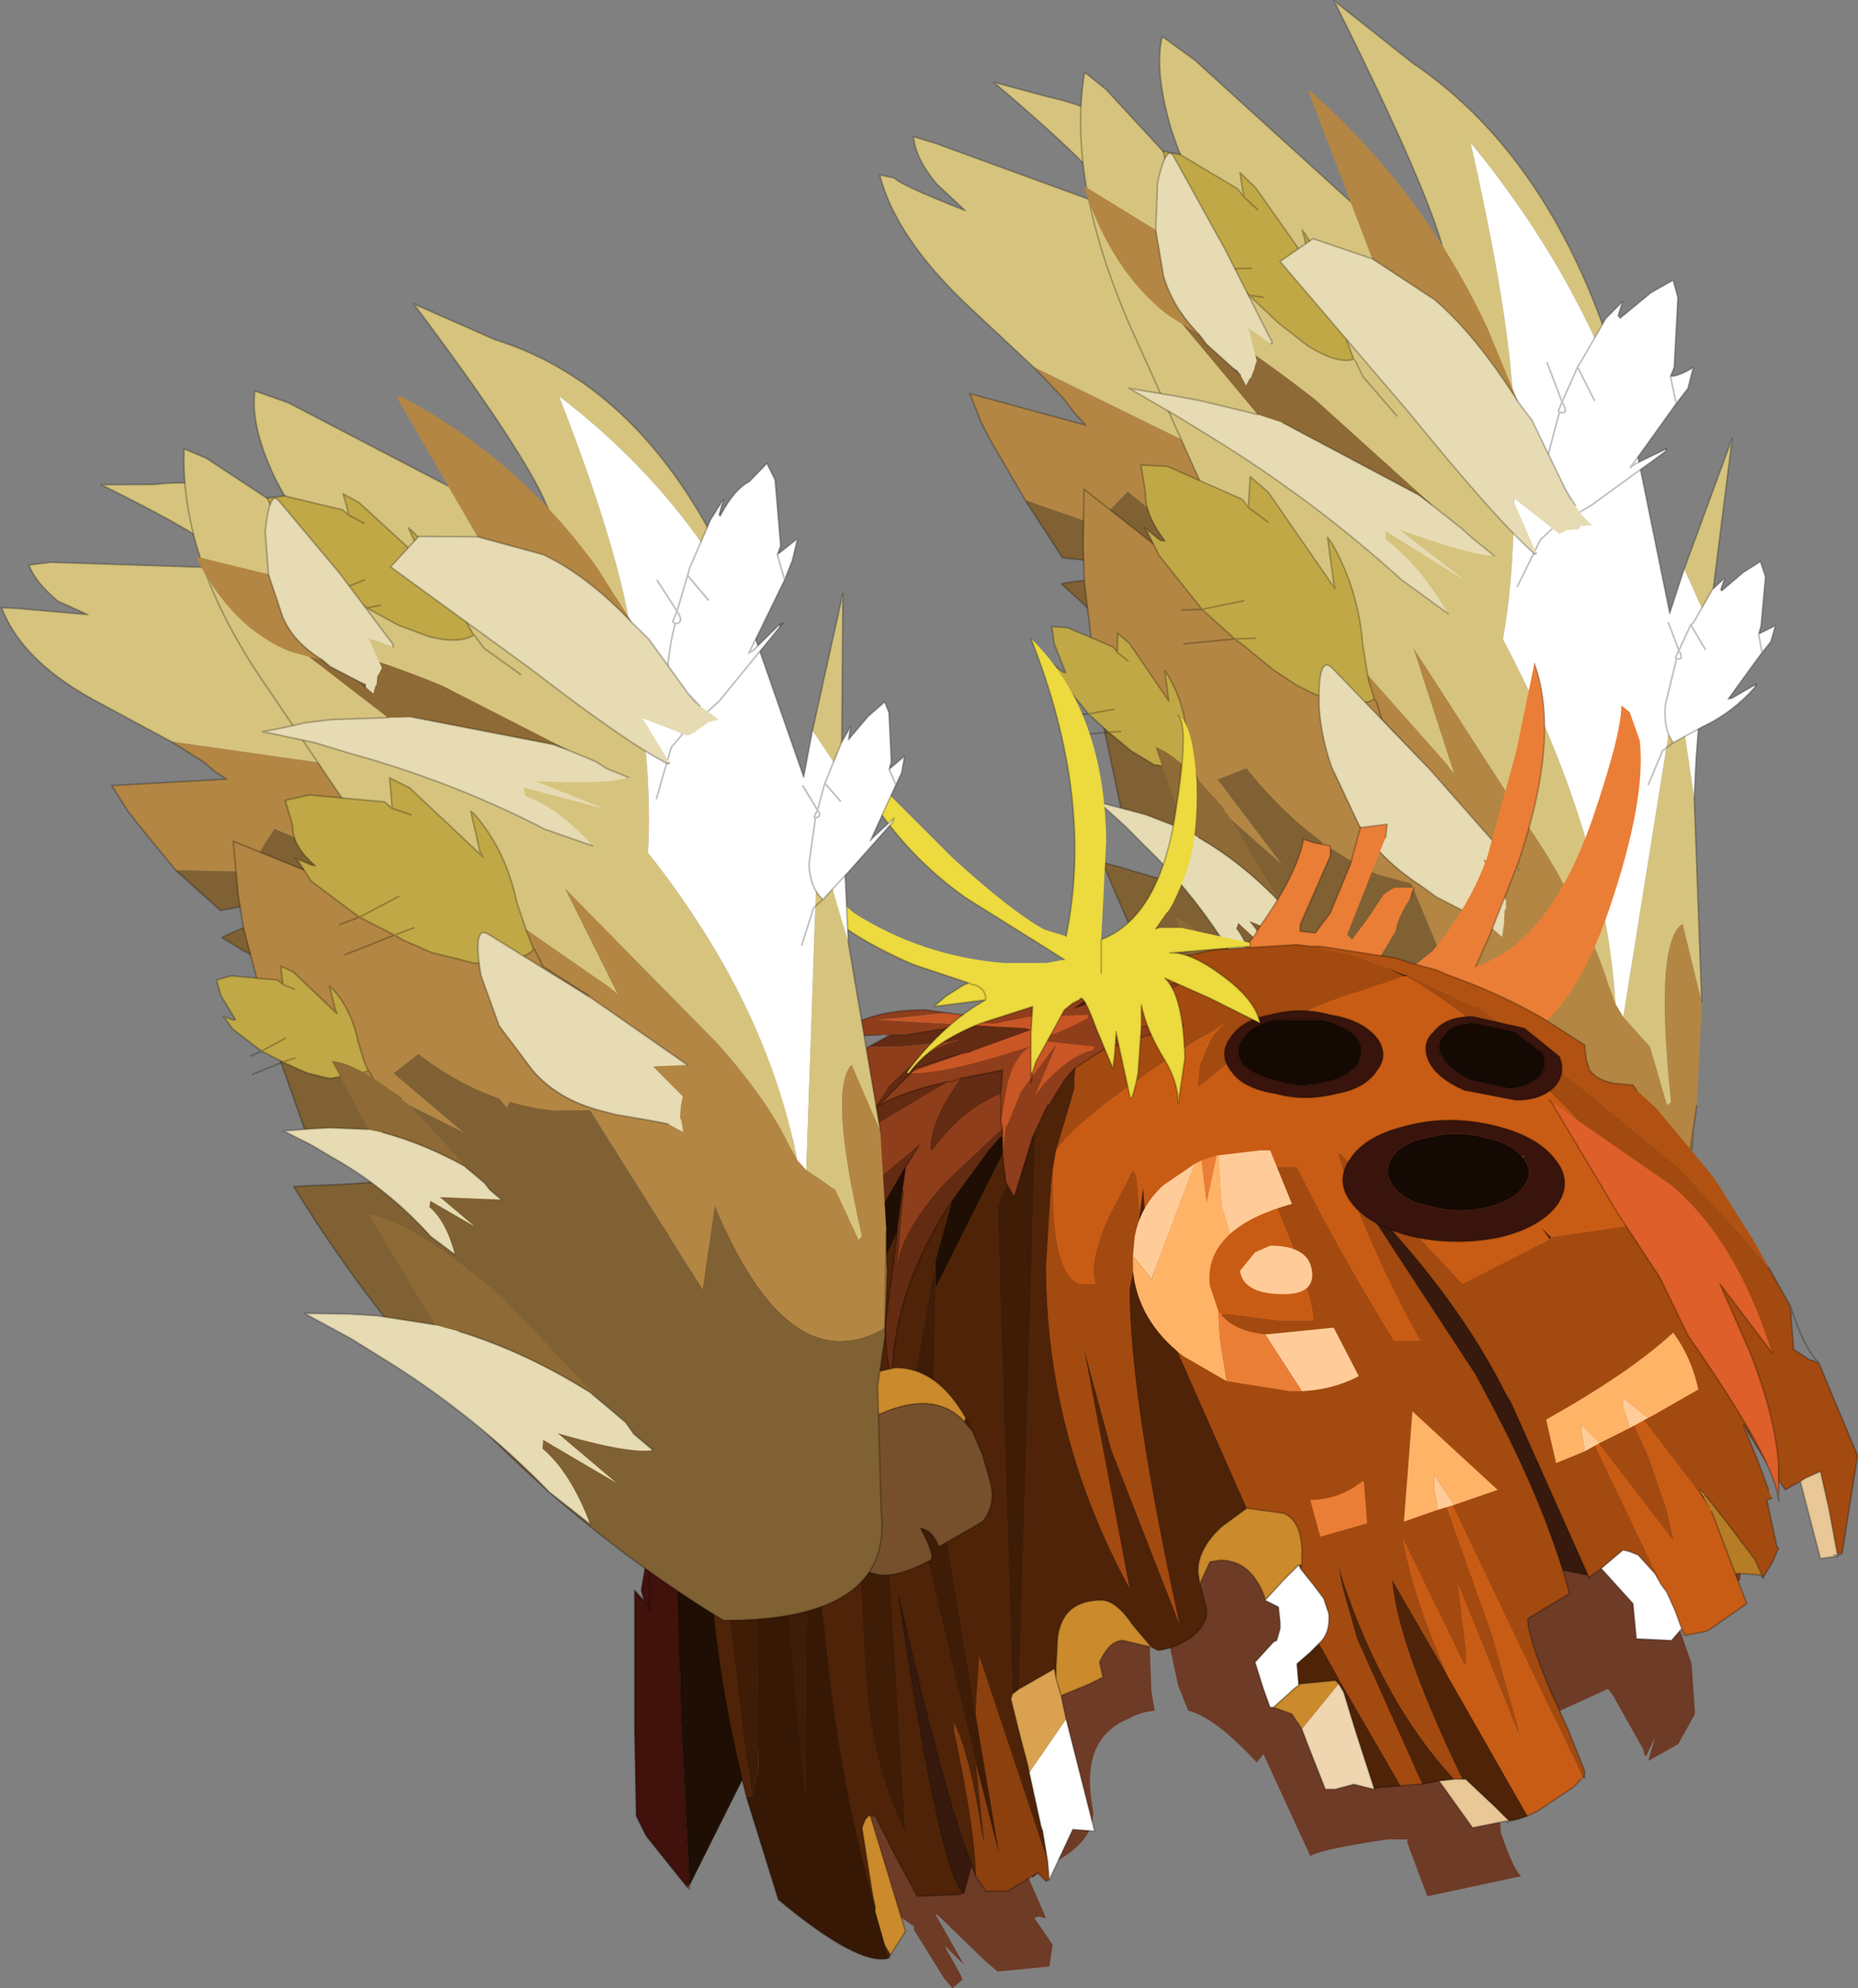 <?xml version="1.0" encoding="UTF-8"?>
<svg version="1.1" viewBox="0 0 55.544 59.443" xmlns="http://www.w3.org/2000/svg" xmlns:cc="http://creativecommons.org/ns#" xmlns:dc="http://purl.org/dc/elements/1.1/" xmlns:rdf="http://www.w3.org/1999/02/22-rdf-syntax-ns#" xmlns:xlink="http://www.w3.org/1999/xlink">
<rect x="0" y="0" width="55.544" height="59.443" fill="#808080" stroke="none"/>
<g transform="translate(-242.13 -137.36)">
<use transform="matrix(-.796 .602 -.602 -.796 308.55 167.43)" width="26.65" height="44.4" xlink:href="#d"/>
<use transform="translate(261.05,170.05)" width="7.6" height="23.8" xlink:href="#c"/>
<use transform="translate(260.6,156.45)" width="37.05" height="40.35" xlink:href="#b"/>
<use transform="matrix(.694 -.821 -.763 -.645 264.89 188.17)" width="26.35" height="38.65" xlink:href="#a"/>
</g>
<defs>
<g id="d" transform="translate(18.35,11.6)">
<use transform="translate(-18.35,-11.6)" width="26.65" height="44.4" xlink:href="#h"/>
</g>
<g id="h" transform="translate(18.35,11.6)">
<path d="m1.1 22.1-0.25 2.05-0.1 0.6-0.25 0.9-2.2-2.85 0.05 0.5v0.55l0.15 1.3-2.8-5.55-0.1-0.2 0.1 2.25-1.3-4-0.45-2.3q0.05-0.25-0.05-0.4l-0.05-0.25-0.3-0.65-0.05-1-0.05 0.05q-0.4 2.7-1 2.85l0.05-1.35 0.05-0.15 0.45-1.55 0.2-0.4 0.1-0.25 0.4-0.9q1.8 0 1.75 3.65l0.75-1.25 0.8 5.6 1.05-0.7 0.45 1.8 1-0.15-0.7-1.65 2.3 3.45" fill="#b38644" fill-rule="evenodd"/>
<path d="m-1.5 25.15 0.45 2.6q0.5 2.95-0.25 4.75l-0.3-0.35q0-0.25-1.1-2.05l0.2 1.15q0.05 1-0.3 1.55l-0.4-0.55-3.1-4.8-0.05 0.1q-0.4 0.4 0.65 5.1l-1.05-1.35q-1.9-2.2-2.05-5.95v-1.3l0.05 0.35q0.15 2.65 1.35 5.35 0.15-3.55 0.6-5l1-3.35q-0.85-3.6-0.3-6.45 0.1 0.15 0.05 0.4l0.45 2.3 1.3 4-0.1-2.25 0.1 0.2 2.8 5.55m-7.55-3.35-1.35 1.9 1.2-2.9 0.15 1m0.8-3.85 0.75-3.35-0.05 1.35q0.6-0.15 1-2.85l0.05-0.05 0.05 1 0.3 0.65-2.3 5.3 0.2-2.05" fill="#d6c47e" fill-rule="evenodd"/>
<path d="m-8.8 24.05 0.2-2.95-0.45 0.7-0.15-1 0.55-1.55 0.25-0.6 0.15-0.7-0.2 2.05 2.3-5.3 0.05 0.25q-0.55 2.85 0.3 6.45l-1 3.35q-0.45 1.45-0.6 5-1.2-2.7-1.35-5.35l-0.05-0.35" fill="#fff" fill-rule="evenodd"/>
<path d="m-6.3 11.35 0.05-0.15 0.45-0.75 0.7-2.05q0.55-1.85 3.15-0.25 2.7 4.8 3.55 10.5l0.15 0.8-0.3-0.15q-1.8-1.1-1.9-0.85l1.7 1.6-0.15 2.05-2.3-3.45 0.7 1.65-1 0.15-0.45-1.8-1.05 0.7-0.8-5.6-0.75 1.25q0.05-3.65-1.75-3.65" fill="#806133" fill-rule="evenodd"/>
<path d="m-6.3 11.35 0.05-0.15 0.45-0.75 0.7-2.05q0.55-1.85 3.15-0.25 2.7 4.8 3.55 10.5l0.15 0.8-0.3-0.15q-1.8-1.1-1.9-0.85l1.7 1.6-0.15 2.05-0.25 2.05-0.1 0.6-0.25 0.9-2.2-2.85 0.05 0.5v0.55l0.15 1.3 0.45 2.6q0.5 2.95-0.25 4.75l-0.3-0.35q0-0.25-1.1-2.05l0.2 1.15q0.05 1-0.3 1.55l-0.4-0.55-3.1-4.8-0.05 0.1q-0.4 0.4 0.65 5.1l-1.05-1.35q-1.9-2.2-2.05-5.95v-1.3l0.2-2.95-0.45 0.7-1.35 1.9 1.2-2.9 0.55-1.55 0.25-0.6 0.15-0.7 0.75-3.35m0.5-1.7 0.2-0.4 0.1-0.25 0.4-0.9z" fill="none" stroke="#000" stroke-linecap="round" stroke-linejoin="round" stroke-opacity=".243" stroke-width=".05"/>
<path d="m-1.85-1.5-0.2 0.65v0.2l0.55-0.55v0.6q-0.9 2.25-2.35 3.15-1.55 0.85-2.85 0.9-1.35 0.05-0.95-0.3l2.45-2.35 2.6-2.3-0.15 0.55q0.25-0.1 0.85-0.55h0.05" fill="#bb8e4d" fill-rule="evenodd"/>
<path d="m-1.85-1.5-0.2 0.65v0.2l0.55-0.55v0.6q-0.9 2.25-2.35 3.15-1.55 0.85-2.85 0.9-1.35 0.05-0.95-0.3l2.45-2.35 2.6-2.3-0.15 0.55q0.25-0.1 0.85-0.55l0.05-0.1z" fill="none" stroke="#000" stroke-linecap="round" stroke-linejoin="round" stroke-opacity=".243" stroke-width=".05"/>
<path d="m3 15.95-1.85 3.15-0.6 0.85-1.05 1.35-1.6-6.1-0.3 0.8-0.3 0.85-0.65 2.25-0.85-10.9v-0.4l-1.3 3.75 0.55-7.4q0.3-2.6 0.85-4.1l0.2-0.65 0.05-0.45-0.1-1.2 0.65-1.7h-0.15q-2.5 4.15-3.5 4.05l0.95-2.2 0.15-0.2 1.85-2.2 0.55-0.55 0.3-0.35 1.3-1.2q2.9 1.3 0.45 7.15l2-1.5-2.5 9.65 2.15-0.5-0.45 3.25 1.75 0.5v-3.2l1.45 7.2" fill="#b38644" fill-rule="evenodd"/>
<path d="m-3.35 19.1-1.05 4.6q-1.1 5.15-3.65 7.55l-0.2-0.8-0.4-4.1q0 0.7-0.45 2-0.65 1.7-1.45 2.35l-0.35-1.15-1.85-9.85-0.15 0.05q-0.85 0.35-2.4 8.7l-0.75-2.9q-1.65-4.85 0.65-11.05l0.9-2.05-0.2 0.55q-1.5 4.5-1.3 9.6 2.55-5.65 4.25-7.75 2.2-3.1 3.95-4.7 1.05-6.45 3.9-10.75l-0.2 0.65q-0.55 1.5-0.85 4.1l-0.55 7.4 1.3-3.75v0.4l0.85 10.9m-10.05-10.55-3.5 2.25 3.9-4-0.4 1.75m3.9-5.65 3.5-5-0.95 2.2q1 0.1 3.5-4.05h0.15l-0.65 1.7 0.1 1.2-7.35 7.05 1.7-3.1" fill="#d6c47e" fill-rule="evenodd"/>
<path d="m-14.5 12.45 2.25-4.7-1.15 0.8 0.4-1.75 2-2.15 0.75-0.85 0.75-0.9-1.7 3.1 7.35-7.05-0.05 0.45q-2.85 4.3-3.9 10.75-1.75 1.6-3.95 4.7-1.7 2.1-4.25 7.75-0.2-5.1 1.3-9.6l0.2-0.55" fill="#fff" fill-rule="evenodd"/>
<path d="m-1.85-6.6 0.15-0.15 1.2-0.95q0.4-0.15 2.6-2.85 2.15-2.75 5.25 1.7 1.2 9.65-1.2 19.5l-0.35 1.4-0.35-0.45q-2.2-3.05-2.55-2.6l1.65 3.65-1.55 3.3-1.45-7.2v3.2l-1.75-0.5 0.45-3.25-2.15 0.5 2.5-9.65-2 1.5q2.45-5.85-0.45-7.15" fill="#806133" fill-rule="evenodd"/>
<path d="m-1.85-6.6 0.15-0.15 1.2-0.95q0.4-0.15 2.6-2.85 2.15-2.75 5.25 1.7 1.2 9.65-1.2 19.5l-0.35 1.4-0.35-0.45q-2.2-3.05-2.55-2.6l1.65 3.65-1.55 3.3-1.85 3.15-0.6 0.85-1.05 1.35-1.6-6.1-0.3 0.8-0.3 0.85-0.65 2.25-1.05 4.6q-1.1 5.15-3.65 7.55l-0.2-0.8-0.4-4.1q0 0.7-0.45 2-0.65 1.7-1.45 2.35l-0.35-1.15-1.85-9.85-0.15 0.05q-0.85 0.35-2.4 8.7l-0.75-2.9q-1.65-4.85 0.65-11.05l0.9-2.05 2.25-4.7-1.15 0.8-3.5 2.25 3.9-4 2-2.15 0.75-0.85 0.75-0.9 3.5-5m2-2.4 0.55-0.55 0.3-0.35 1.3-1.2z" fill="none" stroke="#000" stroke-linecap="round" stroke-linejoin="round" stroke-opacity=".243" stroke-width=".05"/>
<path d="m-3.65 11.05h0.1q0.75 0.25 1.3 1.3l0.2 0.4 0.3 0.85 0.25 1.05 0.1 0.35-0.5-0.35 0.5 0.35 0.25 1.3 0.05 2.05-0.15 0.85v0.1l-0.15-0.6-0.1-0.1q0 1-0.4 1.5l-0.4 0.75-0.6-0.5-1.2-2.15v-0.3l-0.6 0.7-0.15-0.7 0.15-3.5-0.1 0.2-0.65 1.15v-0.2q0.2-1.6 1.1-3l0.5-0.95 0.2-0.55m-0.65 6.15 0.2 0.7-0.2-0.7m3.15-0.9-1.15-0.55 1.15 0.55" fill="#c1a846" fill-rule="evenodd"/>
<path d="m-3.65 8.6 0.2 1.8-0.2 0.55v0.1h0.1q0.75 0.25 1.3 1.3l0.2 0.4 0.3 0.85 0.25 1.05 0.1 0.35 1.3 0.8m-3.55-4.75-0.2 0.55-0.5 0.95q-0.9 1.4-1.1 3v0.2l0.65-1.15 0.1-0.2-0.15 3.5 0.15 0.7 0.6-0.7-0.2-0.7m2.4-2.55 0.5 0.35 0.25 1.3 0.5 0.35m-0.5-0.35 0.05 2.05-0.15 0.85v0.1l-0.15-0.6-0.1-0.1q0 1-0.4 1.5l-0.4 0.75-0.6-0.5-1.2-2.15v-0.3m1.8-2.15 1.15 0.55" fill="none" stroke="#000" stroke-linecap="round" stroke-linejoin="round" stroke-opacity=".243" stroke-width=".05"/>
<path d="m-4 4.35 0.6 0.8 0.05 0.1 0.2-1.4 0.15-0.2h0.05l0.25-0.3 0.3-0.3 0.1 0.5v0.2l0.15 0.2 0.6 1.25 0.15 0.5q0.5 1.35 0.4 2.6l-0.4 1.9q-0.3 0.9-0.75 1.6-0.95 1.35-1.05 0.75l-0.5-4.2-0.3-4" fill="#e6dbb3" fill-rule="evenodd"/>
<path d="m-1.4 10.2 0.4-1.9q0.1-1.25-0.4-2.6l0.85 1.1q1.35 2.5 1.2 5.95l-0.05 0.05-2-2.6" fill="#b38644" fill-rule="evenodd"/>
<path d="m-4 4.35 0.3 4 0.5 4.2q0.1 0.6 1.05-0.75 0.45-0.7 0.75-1.6l0.4-1.9q0.1-1.25-0.4-2.6l-0.15-0.5-0.6-1.25-0.15-0.2m0-0.2 0.15 0.4" fill="none" stroke="#000" stroke-linecap="round" stroke-linejoin="round" stroke-opacity=".243" stroke-width=".05"/>
<path d="m1.95 12.65h0.05l0.8 0.8 0.3 0.75 0.15 0.65 0.05 0.2-0.3-0.2 0.3 0.2 0.15 0.8-0.7-0.35 0.7 0.35 0.05 1.25-0.1 0.5v0.05l-0.1-0.35-0.05-0.05-0.25 0.9-0.25 0.45-0.35-0.3-0.75-1.3v-0.2l-0.35 0.45-0.1-0.45 0.1-2.1-0.05 0.1-0.4 0.7v-0.1q0.1-1 0.65-1.85l0.3-0.55 0.15-0.35m-0.4 3.75 0.1 0.4-0.1-0.4" fill="#c1a846" fill-rule="evenodd"/>
<path d="m1.95 11.15 0.1 1.1-0.1 0.35v0.05h0.05l0.8 0.8 0.3 0.75 0.15 0.65 0.05 0.2 0.8 0.5m-2.15-2.9-0.15 0.35-0.3 0.55q-0.55 0.85-0.65 1.85v0.1l0.4-0.7 0.05-0.1-0.1 2.1 0.1 0.45 0.35-0.45-0.1-0.4m1.45-1.55 0.3 0.2 0.15 0.8 0.3 0.2m-1-0.55 0.7 0.35 0.05 1.25-0.1 0.5v0.05l-0.1-0.35-0.05-0.05-0.25 0.9-0.25 0.45-0.35-0.3-0.75-1.3v-0.2" fill="none" stroke="#000" stroke-linecap="round" stroke-linejoin="round" stroke-opacity=".243" stroke-width=".05"/>
<path d="m-16.2 12.65 2.25-0.7h-0.15l-1-0.2v-0.05l2.75 0.05 1.35 0.15q0 0.7-0.65 1.4l-1.6 1.25q-0.2-0.25-0.25 0.2l-1 0.55-0.25 0.1-1.3 0.55-0.7 0.1 0.35-0.25v-0.1l-1.2 0.05-0.75-0.1 0.2-0.5 1.35-1.6 0.25-0.15 0.35-0.75-0.35 0.75q-0.2-0.15-0.7-0.2l0.5-0.4 0.55-0.15m1.9 1.55-0.2 1.1 0.2-1.1" fill="#fff" fill-rule="evenodd"/>
<path d="m-15.1 11.75 1 0.2h0.15l-2.25 0.7-0.35 0.75-0.25 0.15-1.35 1.6-0.2 0.5 0.75 0.1 1.2-0.05v0.1l-0.35 0.25 0.7-0.1 1.3-0.55 0.25-0.1 0.2-1.1m-0.8-2.5-0.05 0.05h0.05m0.6 3.55 1-0.55q0.05-0.45 0.25-0.2l1.6-1.25q0.65-0.7 0.65-1.4l-1.35-0.15-2.75-0.05m6-0.55-1.4 0.7-0.5 0.05m-2.25 2.65v0.05l-0.25 0.15-0.35 1.2m-2.35-3.3-0.55 0.15-0.5 0.4q0.5 0.05 0.7 0.2" fill="none" stroke="#000" stroke-linecap="round" stroke-linejoin="round" stroke-opacity=".243" stroke-width=".05"/>
<path d="m7.65-3.2q-0.75 1.65-0.75 2.9l-0.2 0.2-0.4-2.85v2.6q-0.9-2.35-1.4-2.85v0.85l-0.1 0.5v1.55q0.3 2.6 1.05 4.8l0.3 0.75 0.9 1.75 0.45 0.75 0.8 1.2-0.3-1.75-0.15-1.3q-0.45-3.65-0.15-7.35l-0.05-1.75" fill="#e6dbb3" fill-rule="evenodd"/>
<path d="m4.8-0.85-0.4 5q0 4.05 0.65 5.3l1.1-4.2-0.3-0.75q-0.75-2.2-1.05-4.8v-0.55" fill="#8d6a36" fill-rule="evenodd"/>
<path d="m4.9-3.2v0.85l-0.1 0.5v1.55q0.3 2.6 1.05 4.8m0.3 0.75 0.9 1.75 0.45 0.75 0.8 1.2-0.3-1.75-0.15-1.3q-0.45-3.65-0.15-7.35l-0.05-1.75" fill="none" stroke="#000" stroke-linecap="round" stroke-linejoin="round" stroke-opacity=".243" stroke-width=".05"/>
<path d="m-6.95 11.75q-0.2 1.7 0.15 2.9l-0.15 0.2-1-2.6 0.65 2.4q-1.3-2-1.8-2.35l0.2 0.8 0.1 0.5 0.25 0.95 0.15 0.55 1.95 4.2 0.45 0.65 1.15 1.4 0.55 0.6 0.9 0.95-0.65-1.55-0.45-1.15q-1.3-3.35-1.95-6.8l-0.5-1.65" fill="#e6dbb3" fill-rule="evenodd"/>
<path d="m-8.55 14.55 0.9 4.7q1 3.75 1.85 4.85l-0.2-4.15-0.45-0.65-1.95-4.2-0.15-0.55" fill="#8d6a36" fill-rule="evenodd"/>
<path d="m-9.1 12.3 0.2 0.8 0.1 0.5 0.25 0.95 0.15 0.55 1.95 4.2m0.45 0.65 1.15 1.4 0.55 0.6 0.9 0.95-0.65-1.55-0.45-1.15q-1.3-3.35-1.95-6.8l-0.5-1.65" fill="none" stroke="#000" stroke-linecap="round" stroke-linejoin="round" stroke-opacity=".243" stroke-width=".05"/>
<path d="m-13 4.5 0.05-0.05q1-0.2 1.95 0l1 0.15q0 0.5-0.5 1.05l-1.1 0.9q-0.15-0.2-0.2 0.15l-0.75 0.4h-0.1l-1.05 0.45-0.5 0.05 0.3-0.2v-0.05l-0.85 0.05-0.6-0.05 0.15-0.45 1-1.1 0.2-0.15 0.25-0.5-0.25 0.5-0.55-0.1 0.4-0.3 0.4-0.1 1.65-0.5-0.1-0.05-0.8-0.1m0.55 1.75-0.1 0.85 0.1-0.85" fill="#fff" fill-rule="evenodd"/>
<path d="m-12.95 4.45-0.1 0.05h0.05l0.8 0.1 0.1 0.05-1.65 0.5-0.25 0.5-0.2 0.15-1 1.1-0.15 0.45 0.6 0.05 0.85-0.05v0.05l-0.3 0.2 0.5-0.05 1.05-0.45h0.1l0.1-0.85m-0.5-1.8q1-0.2 1.95 0l1 0.15h0.4l0.95-0.55m-3.9 3.05 0.75-0.4q0.05-0.35 0.2-0.15l1.1-0.9q0.5-0.55 0.5-1.05m-1.6 1.95v0.05l-0.2 0.1-0.25 0.85m-1.7-2.4-0.4 0.1-0.4 0.3 0.55 0.1" fill="none" stroke="#000" stroke-linecap="round" stroke-linejoin="round" stroke-opacity=".243" stroke-width=".05"/>
<path d="m-9.3 19.55h0.05q0.45 0.2 0.8 1.1l0.1 0.35 0.2 0.75 0.2 1.2-0.3-0.3 0.3 0.3 0.15 1.1-0.7-0.5 0.7 0.5 0.05 1.8-0.1 0.7v0.05l-0.1-0.5-0.05-0.05q0 0.85-0.25 1.3l-0.25 0.6-0.35-0.4-0.75-1.85v-0.3l-0.35 0.65-0.1-0.65 0.1-2.95-0.05 0.15-0.4 0.95v-0.1q0.1-1.45 0.65-2.65l0.3-0.75 0.15-0.5m-0.4 5.3 0.1 0.55-0.1-0.55" fill="#c1a846" fill-rule="evenodd"/>
<path d="m-9.3 17.4 0.1 1.55-0.1 0.5v0.1h0.05q0.45 0.2 0.8 1.1l0.1 0.35 0.2 0.75 0.2 1.2 0.8 0.7m-2.15-4.1-0.15 0.5-0.3 0.75q-0.55 1.2-0.65 2.65v0.1l0.4-0.95 0.05-0.15-0.1 2.95 0.1 0.65 0.35-0.65-0.1-0.55m1.45-2.2 0.3 0.3 0.15 1.1 0.3 0.3m-1-0.8 0.7 0.5 0.05 1.8-0.1 0.7v0.05l-0.1-0.5-0.05-0.05q0 0.85-0.25 1.3l-0.25 0.6-0.35-0.4-0.75-1.85v-0.3" fill="none" stroke="#000" stroke-linecap="round" stroke-linejoin="round" stroke-opacity=".243" stroke-width=".05"/>
<path d="m-10.15 11.6-0.4 1.65-0.05 0.1-0.45-1.7-0.2-0.05h-0.05l-0.3-0.2-0.1 0.05-0.3-0.2q0.1 0.4 0.05 0.8v0.2l-0.05 0.35-0.45 2.25v0.7q-0.2 2.35 0.15 3.95l0.75 2.1 1.05 1.55 1.2 0.05-0.35-5.95q-0.15-4.2-0.45-5.65h-0.05" fill="#e6dbb3" fill-rule="evenodd"/>
<path d="m-11.55 21.6-0.75-2.1q-0.35-1.6-0.15-3.95l-0.6 2.3q-0.95 4.45-0.05 8.9h0.05l1.5-5.15" fill="#b38644" fill-rule="evenodd"/>
<path d="m-10.15 11.6h0.05q0.3 1.45 0.45 5.65l0.35 5.95-1.2-0.05-1.05-1.55-0.75-2.1q-0.35-1.6-0.15-3.95v-0.7l0.45-2.25 0.05-0.35m0-0.2-0.05 0.55" fill="none" stroke="#000" stroke-linecap="round" stroke-linejoin="round" stroke-opacity=".243" stroke-width=".05"/>
<path d="m-6.25 21.5 0.2 1.05v0.35q0.15 1.1-0.2 2.05l-0.65 1.25-0.9 1.1q-0.95 0.8-0.85 0.3l0.45-3.15 0.55-3.05h0.05l0.25 0.75v0.05l0.4-0.95 0.15-0.1 0.05-0.05 0.25-0.15h0.05l0.2-0.1-0.05 0.35v0.15l0.05 0.15" fill="#e6dbb3" fill-rule="evenodd"/>
<path d="m-6.05 22.9 0.4 1.05q0.55 2.05-0.3 4.55h-0.05l-0.9-2.3 0.65-1.25q0.35-0.95 0.2-2.05" fill="#b38644" fill-rule="evenodd"/>
<path d="m-6.3 21.2 0.05 0.3 0.2 1.05v0.35m-0.85 3.3-0.9 1.1q-0.95 0.8-0.85 0.3l0.45-3.15 0.55-3.05h0.05m1.3-0.05 0.05 0.15m-0.65 4.7 0.65-1.25q0.35-0.95 0.2-2.05" fill="none" stroke="#000" stroke-linecap="round" stroke-linejoin="round" stroke-opacity=".243" stroke-width=".05"/>
<path d="m4.35 6.3q-0.55 1-0.55 1.75l-0.15 0.1-0.3-1.7v1.55l-1-1.7v0.5l-0.05 0.3v0.95q0.2 1.55 0.75 2.85l0.2 0.45 0.65 1.05 0.35 0.45 0.55 0.7-0.2-1.05-0.1-0.75q-0.35-2.2-0.1-4.4l-0.05-1.05" fill="#e6dbb3" fill-rule="evenodd"/>
<path d="m2.3 7.7-0.35 3q0 2.4 0.5 3.15l0.8-2.5-0.2-0.45q-0.55-1.3-0.75-2.85v-0.35" fill="#8d6a36" fill-rule="evenodd"/>
<path d="m2.35 6.3v0.5l-0.05 0.3v0.95q0.2 1.55 0.75 2.85m0.2 0.45 0.65 1.05 0.35 0.45 0.55 0.7-0.2-1.05-0.1-0.75q-0.35-2.2-0.1-4.4l-0.05-1.05" fill="none" stroke="#000" stroke-linecap="round" stroke-linejoin="round" stroke-opacity=".243" stroke-width=".05"/>
</g>
<g id="c" transform="translate(18.85,15.65)">
<use transform="translate(-18.85,-15.65)" width="7.6" height="23.8" xlink:href="#g"/>
</g>
<g id="g" transform="translate(18.85,15.65)">
<path d="m-11.35-14.95-1.35 1.85-1.85 2.9-1.5 3.15-0.2 0.6-0.55 3.45-0.55 4.35-0.15-0.05-0.95-1.55-0.15-0.55 0.4-2.35 0.45-2.3 0.2-1.2 0.3 0.5v0.15l0.05-0.25 0.25-1.35q0.95-2.6 3.1-5.15l2.6-2.9-0.1 0.7" fill="#41110c" fill-rule="evenodd"/>
<path d="m-17.35 1.35 0.55-4.35 0.55-3.45 0.2-0.6 1.5-3.15 1.85-2.9 1.35-1.85-1.4 10.9-0.35 0.35-0.65 0.8-3.6 4.25" fill="#1f0e03" fill-rule="evenodd"/>
<path d="m-17.5 1.3 0.15 0.05h-0.1l-0.05-0.05" fill="#5a2814" fill-rule="evenodd"/>
<path d="m-17.35 1.35 0.55-4.35 0.55-3.45 0.2-0.6 1.5-3.15 1.85-2.9 1.35-1.85 0.1-0.7-2.6 2.9q-2.15 2.55-3.1 5.15l-0.25 1.35-0.05 0.25v-0.15l-0.3-0.5-0.2 1.2-0.45 2.3-0.4 2.35 0.15 0.55 0.95 1.55 0.05 0.05h0.1l-0.05 0.1-0.05-0.1m0.1 0 3.6-4.25 0.65-0.8 0.35-0.35 1.4-10.9" fill="none" stroke="#000" stroke-linecap="round" stroke-linejoin="round" stroke-opacity=".243" stroke-width=".05"/>
<path d="m-17.25 8.05-1.2-1.5-0.3-0.6-0.05-2.7v-4.05l0.4 0.45 0.05 0.2v-1.85q0.4-3.1 2-6.45l2.05-3.8 0.05 0.8-1 2.4-1.3 3.6-0.85 3.85-0.1 0.75 0.1 3.9 0.25 4.95-0.1 0.05" fill="#41110c" fill-rule="evenodd"/>
<path d="m-17.15 8-0.25-4.95-0.1-3.9 0.1-0.75 0.85-3.85 1.3-3.6 1-2.4 0.65 12.45-0.25 0.45-0.55 1.05-2.75 5.5" fill="#1f0e03" fill-rule="evenodd"/>
<path d="m-17.25 8.05 0.1-0.05-0.05 0.1-0.05-0.05" fill="#5a2814" fill-rule="evenodd"/>
<path d="m-14.25-11.45-0.05-0.8-2.05 3.8q-1.6 3.35-2 6.45v1.85l-0.05-0.2-0.4-0.45v4.05l0.05 2.7 0.3 0.6 1.2 1.5m0.1-0.05-0.25-4.95-0.1-3.9 0.1-0.75 0.85-3.85 1.3-3.6 1-2.4 0.65 12.45-0.25 0.45-0.55 1.05-2.75 5.5v0.15l-0.1-0.1m0.05 0.05 0.05-0.1" fill="none" stroke="#000" stroke-linecap="round" stroke-linejoin="round" stroke-opacity=".243" stroke-width=".05"/>
</g>
<g id="b" transform="translate(18.5,20.15)">
<use transform="translate(-18.5,-20.15)" width="37.05" height="40.35" xlink:href="#f"/>
</g>
<g id="f" transform="translate(18.5,20.15)">
<path d="m14.85 2.45 0.1 0.4 0.3 2.5-0.2 2.65-1.45 0.75-0.5 0.3 0.5 1.45 0.1 1.45v0.05l-0.5 0.9-0.8 0.45-0.1 0.05 0.05-0.15 0.15-0.55-0.25 0.55h-0.05l-0.05-0.2-0.9-1.6-0.15-0.2-2.3 1.05-1.15 0.55 0.25 2.7q0.35 1.05 0.6 1.3l-2.8 0.6-0.6-1.6v-0.1h-0.6q-2 0.3-2.3 0.5l-1.4-3.05-0.2 0.25q-1.25-1.35-2.05-1.55l-0.3-0.75-0.3-1.4-0.45-0.8-0.1 1 0.05 1.35 0.1 0.6q-0.45 0.05-0.8 0.25-1.45 0.6-1.05 2.7 0.1 0.85-1 1.5l-0.55 0.35-0.25 0.2-0.3-0.75v0.15l0.2 0.65 0.5 1.15h-0.05l-0.15-0.05-0.15 0.05 0.55 0.8-0.1 0.65-1.55 0.15-0.35-0.3-1.45-1.4h-0.05l0.85 1.5-0.55-0.55v0.05l0.2 0.35 0.25 0.45 0.05 0.15-0.3 0.25-0.25-0.3-0.9-1.45v-0.1l-0.5-0.35-0.75-0.6-0.25-0.25q-2.1-1.95-3.15-4.8l-0.2-0.55-0.45-1.7q-0.6-3.25 0.45-6.5l0.9-2.2q2.75-5.55 8.7-7.85 5.95-2.35 11.6-0.15 4.45 1.75 6.7 5.55l1 2.1 0.45 1.4" fill="#6c331c" fill-opacity=".902" fill-rule="evenodd"/>
<path d="m5.3-12.7-0.1 0.3q-0.4 0.6-0.45 1l-0.85 1.4q-0.95 1.25-2.2 1.3l-2.4-1.3q0.3 0 1.25-1.3l0.15-0.25q1.1-1.55 1.3-2.6l0.3 0.1 0.5 0.1v0.3l-0.9 2.05v0.2l0.45 0.05 0.45-0.6 0.6-1.45 0.3-1.1 0.8-0.1-0.05 0.4-1.15 2.9 0.15 0.15 0.45-0.6 0.5-0.75 0.3-0.2h0.6" fill="#eb7e36" fill-rule="evenodd"/>
<path d="m5.3-12.7-0.1 0.3m-5.9 2.4q0.3 0 1.25-1.3l0.15-0.25q1.1-1.55 1.3-2.6l0.3 0.1 0.5 0.1v0.3l-0.9 2.05v0.2l0.45 0.05 0.45-0.6 0.6-1.45 0.3-1.1 0.8-0.1-0.05 0.4" fill="none" stroke="#000" stroke-linecap="round" stroke-linejoin="round" stroke-opacity=".243" stroke-width=".05"/>
<path d="m7.15-10.35q2.2-0.7 3.5-4.45 0.85-2.5 0.85-3.35l0.25 0.2 0.3 0.85q0.2 1.75-0.9 5-0.95 2.85-2.5 3.9-0.9 0.3-4.8-1l2-1.6q1.15-1.4 1.65-2.85l0.85-3.1 0.55-2.65q0.8 2.2-0.5 6l-0.85 2.15-0.4 0.9" fill="#eb7e36" fill-rule="evenodd"/>
<path d="m8.9-19.4q0.8 2.2-0.5 6l-0.85 2.15-0.4 0.9" fill="none" stroke="#000" stroke-linecap="round" stroke-linejoin="round" stroke-opacity=".243" stroke-width=".05"/>
<path d="m11.95-6.65 0.6 0.55 0.5 0.6 1.2 1.45 0.2 0.3 0.75 1.2 0.2 0.3 0.5 0.9-0.85-1-1.85-2-3.05-2.5-1.55-1.2-1.1-0.9-0.35-0.25-0.05 0.05-2-0.95h-0.1l-0.5-0.2-1.05-0.4-0.95-0.2v-0.05l2.25 0.35 0.45 0.15 0.75 0.2 0.35 0.15q1.55 0.55 2.85 1.3l1.25 0.8 0.05 0.45 0.1 0.3q0.2 0.3 0.75 0.4l0.55 0.05 0.1 0.15" fill="#b15212" fill-rule="evenodd"/>
<path d="m2.5-10.95v0.05l0.95 0.2 1.05 0.4 0.5 0.25-1.8 0.6q-1.55 0.55-2.5 1.2l-1.85 1.5q0-1.2 0.8-1.9-4.25 2.6-5.05 3.8l0.55-1.85v-0.3l0.05-0.45 0.45-2.6 3.7-0.8 2.45-0.15 0.4 0.05h0.3m2.6 0.85 2 0.95 0.05-0.05 0.35 0.25 1.1 0.9 1.55 1.2 3.05 2.5 1.85 2 0.85 1 0.65 1.15 0.1 1.3 0.45 0.3 0.3 0.1 1.15 2.75v0.1l-0.45 2.85h-0.15l-0.25-1.35-0.25-1.1-0.45 0.2-0.15 0.1-0.1 0.05-0.35 0.2-0.55-0.8-0.4-0.65-0.2-0.6-0.1 0.1 0.15 0.4 0.25 0.6 0.35 0.95 0.1 0.25-0.15 0.05 0.3 1.4 0.05 0.05-0.2 0.45-0.1 0.15-0.15 0.25-0.05-0.05-0.2-0.45-0.75-1-0.35-0.45-0.4-0.5-0.15-0.15v0.05l0.05 0.15-0.05-0.1-2.6-3.4 1.05 2.3 0.55 1.6 0.2 0.9-2.5-3.25h-0.05l2.2 4.6-0.2-0.35-0.5-0.55-0.25-0.1-0.2-0.05-0.65 0.55-0.35 0.25-0.05-0.05-2.3-5.15-0.15-0.25q-1.5-3-4.4-5.95l3.5 5.35 0.4 0.75q1.45 2.7 2.2 5.1l0.2 0.7-1.25 0.75q0 0.55 0.7 2.2l0.5 1.1 0.5 1.25v0.2h-0.05l-4.3-9 0.2 0.85 1.4 3.95 0.85 3.05-1.9-4.7 0.25 2.05v0.4h-0.05l-1.85-3.8q0.3 1.75 1.35 4.15l-1.65-2.85q0.15 1.9 2.1 5.95h-0.25q-2.05-2.2-3.3-5.85l-0.15-0.5 0.1 0.55 0.45 1.6 1.95 4.35h-0.15l-0.5 0.05-1.65-2.85-0.15-0.25-0.05-0.1-0.5-0.9-0.1-0.15q0.35-0.3 0.3-0.9l-0.15-0.45-0.3-0.4-0.4-0.5 0.05-0.1v-0.5q-0.05-0.85-0.55-1.05l-1.1-0.15-2.1-4.75-0.3-0.8v-0.15l-0.55-2.15 0.6 2.15 0.05 0.1 1.75-0.2 1.55 0.2h1q0-0.85-1.3-3.9v-0.2l0.05-0.05-0.05-0.1v-0.35h0.8q1.15 2.35 2.9 5.2h0.8q-1.65-3-2.45-5.55v-0.05h0.05l3.65 3.9 2.55-1.3 0.1-0.1 3.45-0.5-2.85-3.2q-2.8-2.9-4.95-4.1l0.05-0.05m-10.6 5.85v0.45q0 2.65 0.8 2.95h0.5q-0.25-0.55 0.35-1.95l0.75-1.45 0.1 0.2 0.1 1.1-0.2 1.75-0.1 0.5q0 3.25 1.5 10.05l-2.05-5.25-0.8-2.95 1.35 7.1q-2.5-4.6-2.5-9.65l0.15-2.45 0.05-0.4m18.55 3.2-0.3-0.25 0.25 0.3 0.05-0.05" fill="#a34a10" fill-rule="evenodd"/>
<path d="m15.45 3.85-0.3-0.5 0.1-0.1 0.2 0.6m-21.05 13.1-0.1 0.05-0.25-0.25-0.9 0.55h-0.65l-0.3-0.45v-0.15q-0.05-1.4-0.65-4.2v-0.25q0.5 1.05 0.85 3.4l0.05 0.2-0.25-2.4 0.7 2.75-0.7-4.15v-0.25l0.1-1.55 2.05 6.15 0.05 0.55m-4.6-20.8-0.05-0.1h0.05v0.1m24.1 9.35-0.05-0.15 0.1 0.15 0.2 0.35-0.25-0.35" fill="#8b400e" fill-rule="evenodd"/>
<path d="m17.85 7.3-0.4 0.05-0.6-2.3 0.15-0.1 0.45-0.2 0.25 1.1 0.25 1.35v0.05h-0.1v0.05m-9.8 7.9-1 0.2-1-1.4 0.45-0.05h0.35l0.85 0.8 0.45 0.45h-0.1" fill="#e9c796" fill-rule="evenodd"/>
<path d="m4.5-10.3 0.5 0.2h0.1l-0.05 0.05h-0.05l-0.5-0.25m4.2 25.35-0.3 0.1-0.25 0.05-0.45-0.45-0.85-0.8h-0.1q-1.95-4.05-2.1-5.95l1.65 2.85 2.4 4.2m-2.65-1.05-0.5 0.1-1.95-4.35-0.45-1.6-0.1-0.55 0.15 0.5q1.25 3.65 3.3 5.85l-0.45 0.05m-1.15 0.15-0.65 0.05-0.15 0.05v-0.05l-0.55-1.7-0.35-1.15-0.15-0.25-0.1-0.1-1.05 0.1h-0.05l-0.05-0.6 0.4-0.35 0.25-0.25 0.1 0.15 0.5 0.9 0.05 0.1 0.15 0.25 1.65 2.85m-6-6.05 0.2 0.75q0.05 0.45-0.45 0.85-0.5 0.35-1 0.4l-0.2-0.1-0.55-0.65q-0.5-0.75-0.95-0.75-1.15 0-1.3 1.1l-0.05 0.9v0.05h-0.05l-1.05 0.6 0.5-17.3-0.55 1.15v0.45l-0.2 0.3-0.4 0.95 0.45 14.6-0.05 0.15 0.3 1.2 0.2 0.75 0.05 0.25 0.35 1.6 0.05 0.15 0.15 0.9-2.05-6.15-0.1 1.55v0.25l-1.3-7.9 0.1-4.75q-0.05-1.05-0.1-0.4l-0.85 4.8 0.1 1v0.05l2.05 8.6 0.25 2.4-0.05-0.2q-0.35-2.35-0.85-3.4v0.25q0.6 2.8 0.65 4.2v0.15l-0.1-0.25v-0.05q-0.8-1.9-2.2-8.05 1.25 8.35 1.95 8.85l-0.15 0.05-1.25 0.05-0.65-1.2-0.6-1.2h-0.2l-0.1 0.1-0.1 0.25 0.3 1.9 0.1 0.5q-1.05-3.8-1.4-7.3l-0.3-2.65 0.05-2.7 0.15-2.75 0.3-2.6-1.8 3.3v0.2q0.05 1-0.3 1.9l-0.25 0.6-0.2 0.45-0.15 0.35-0.1 0.25q-0.25 0.7-0.95 1l0.25-1q0.25-0.75 0.2-2.4l0.1-3 1.05 1 0.25 0.3v0.1h0.05q0.45-2.8 2.8-7.6l1.45-2.7q2.15-1.7 5-2.55l0.15-0.05h0.1l-0.45 2.6-0.05 0.45v0.3l-0.55 1.85-0.1 0.6-0.05 0.4-0.15 2.45q0 5.05 2.5 9.65l-1.35-7.1 0.8 2.95 2.05 5.25q-1.5-6.8-1.5-10.05l0.1-0.5 0.2-1.75 0.1-0.8 0.15 1.75 0.55 2.15v0.15l0.3 0.8 2.1 4.75-0.75 0.55q-0.75 0.7-0.7 1.4l0.05 0.3m-9.25 11.1-0.05 0.1-0.1-0.35 0.15 0.25m-4.3-4.7q-0.85-3.3-1.1-6.65 0.7-0.3 0.95-1l0.1-0.25 0.15-0.35-0.35 1.95-0.3 0.5 0.7 5.75-0.15 0.05m4.45-18.35v-0.1h-0.05l0.05 0.1m-3.6 6.95-0.05-0.2-0.05-0.05 0.05 0.05 0.05 0.2m3.2 0.95-0.05 0.95q-0.65 1.35-0.6 2.95l0.15 2.75 0.1 1.1q0.25 2.05 1.1 3.75l-0.7-11.5m19.95-6.25-0.25-0.35 0.3 0.3-0.05 0.05m-8.35-1.8 0.05 0.1-0.05 0.05-0.1-0.3 0.1 0.15m12.05 2.95-0.05 0.05-0.25-0.3 0.3 0.25" fill="#4e2307" fill-rule="evenodd"/>
<path d="m-6.7 11.4-0.45-14.6 0.4-0.95 0.2-0.3v-0.45l0.55-1.15-0.5 17.3-0.2 0.15m-1.1 2.05-2.05-8.6v-0.05l-0.1-1 0.85-4.8q0.05-0.65 0.1 0.4l-0.1 4.75 1.3 7.9 0.7 4.15-0.7-2.75m-6.55-7.65 0.05 7.85-0.2 0.8-0.7-5.75 0.3-0.5 0.35-1.95 0.2-0.45m3.75-1.75 0.7 11.5q-0.85-1.7-1.1-3.75l-0.1-1.1-0.15-2.75q-0.05-1.6 0.6-2.95l0.05-0.95m-2.8 4.95 0.6-6.9-0.1 12.25-0.5-5.35" fill="#3e1c06" fill-rule="evenodd"/>
<path d="m-10.4 19.3q-0.9 0.25-3.3-1.75l-0.95-3.05 0.15-0.05 0.2-0.8-0.05-7.85 0.25-0.6q0.35-0.9 0.3-1.9v-0.2l1.8-3.3-0.3 2.6-0.15 2.75-0.05 2.7 0.3 2.65q0.35 3.5 1.4 7.3v0.1l0.4 1.4m-4.8-17.85q0.65-2.55 2.05-4.85 1.45-2.45 3.55-4.05l-1.45 2.7q-2.35 4.8-2.8 7.6h-0.05v-0.1l-0.25-0.3-1.05-1m1.8 7.55 0.5 5.35 0.1-12.25-0.6 6.9" fill="#361805" fill-rule="evenodd"/>
<path d="m14.9 7.8 0.35 0.9-1.15 0.8-0.15 0.05-0.55 0.1-0.1-0.2-0.2-0.55-0.25-0.55-0.15-0.2-2.2-4.6h0.05l2.5 3.25-0.2-0.9-0.55-1.6-1.05-2.3 2.6 3.4 0.05 0.1 0.25 0.35v0.05l0.05 0.05 0.7 1.85m-4.55 6.1-0.3 0.3-1.05 0.7-0.3 0.15-2.4-4.2q-1.05-2.4-1.35-4.15l1.85 3.8h0.05v-0.4l-0.25-2.05 1.9 4.7-0.85-3.05-1.4-3.95-0.2-0.85 4.3 9m-5.35-23.95h0.05q2.15 1.2 4.95 4.1l2.85 3.2-3.45 0.5-0.3-0.3 0.25 0.35-0.05 0.05-2.55 1.3-3.65-3.9h-0.05v0.05q0.8 2.55 2.45 5.55h-0.8q-1.75-2.85-2.9-5.2h-0.8v0.35l-0.1-0.15 0.1 0.3v0.2q1.3 3.05 1.3 3.9h-1l-1.55-0.2-1.75 0.2-0.05-0.1-0.6-2.15-0.15-1.75-0.1 0.8-0.1-1.1-0.1-0.2-0.75 1.45q-0.6 1.4-0.35 1.95h-0.5q-0.8-0.3-0.8-2.95v-0.45l0.1-0.6q0.8-1.2 5.05-3.8-0.8 0.7-0.8 1.9l1.85-1.5q0.95-0.65 2.5-1.2l1.8-0.6" fill="#c95c14" fill-rule="evenodd"/>
<path d="m10.5 7.85-0.75-0.15q-0.75-2.4-2.2-5.1l-0.4-0.75-3.5-5.35q2.9 2.95 4.4 5.95l0.15 0.25 2.3 5.15m-18.4 8.7-0.05 0.05-0.2 0.75q-0.7-0.5-1.95-8.85 1.4 6.15 2.2 8.05" fill="#371a0d" fill-rule="evenodd"/>
<path d="m13.85 5.3 0.15 0.15-0.05 0.05-0.1-0.15v-0.05" fill="#d99e48" fill-rule="evenodd"/>
<path d="m15.7 7.85-0.65-0.05h-0.15l-0.7-1.85-0.05-0.05v-0.05l-0.2-0.35 0.05-0.05 0.4 0.5 0.35 0.45 0.75 1 0.2 0.45" fill="#b77c26" fill-rule="evenodd"/>
<path d="m13.3 9.45-0.3 0.35-1.05-0.05-0.1-1.05-0.95-1.05 0.65-0.55 0.2 0.05 0.25 0.1 0.5 0.55 0.2 0.35 0.15 0.2 0.25 0.55 0.2 0.55m-12.2 2.35h-0.1l-0.2-0.55-0.25-0.8 0.05-0.05 0.5-0.55 0.1-0.05 0.1-0.35v-0.2l-0.05-0.45-0.4-0.2 0.55-0.6 0.45-0.45 0.05 0.1 0.4 0.5 0.3 0.4 0.15 0.45q0.05 0.6-0.3 0.9l-0.25 0.25-0.4 0.35 0.05 0.6v0.05q-0.1 0.05-0.25 0.2l-0.5 0.45m-6.2 0.35 0.85 3.35-0.65-0.05-0.7 1.5-0.05-0.55-0.15-0.9-0.05-0.15-0.35-1.6 1.1-1.6" fill="#fff" fill-rule="evenodd"/>
<path d="m1.95 12.45-0.3-0.45-0.55-0.2 0.5-0.45q0.15-0.15 0.25-0.2l0.05-0.05 1.05-0.1 0.1 0.1-1.1 1.35m-1.1-3.9q-0.4-1.15-1.35-1.15l-0.3 0.05-0.3 0.65-0.05-0.3q-0.05-0.7 0.7-1.4l0.75-0.55 1.1 0.15q0.5 0.2 0.55 1.05v0.5h-0.1l-0.45 0.45-0.55 0.6v-0.05m-3.4 1.45-0.85-0.2q-0.4 0-0.7 0.65l0.1 0.45-0.4 0.2-0.85 0.35-0.15-0.5v-0.35l0.05-0.9q0.15-1.1 1.3-1.1 0.45 0 0.95 0.75l0.55 0.65m-8.4 5.05 1.05 3.45-0.45 0.7-0.15-0.25-0.3-1.05v-0.1l-0.1-0.5-0.3-1.9 0.1-0.25 0.1-0.1h0.05" fill="#cb8a2c" fill-rule="evenodd"/>
<path d="m4.1 14.25-0.6-0.15-0.55 0.15h-0.3l-0.55-1.4-0.15-0.4 1.1-1.35 0.15 0.25 0.35 1.15 0.55 1.7v0.05" fill="#efd6b1" fill-rule="evenodd"/>
<path d="m15.7 7.9v-0.05l0.05 0.05h-0.05m-21.15 2.75h0.05v0.05l-0.05-0.05" fill="#421913" fill-rule="evenodd"/>
<path d="m-5.25 11.45 0.15 0.7-1.1 1.6-0.05-0.25-0.2-0.75-0.3-1.2 0.05-0.15 0.2-0.15 1.05-0.6 0.05 0.3 0.15 0.5" fill="#daa250" fill-rule="evenodd"/>
<path d="m17.95 7.3h-0.1v-0.05l0.1 0.05m0-0.05v-0.05 0.05" fill="#e7ce6d" fill-rule="evenodd"/>
<path d="m11.95-6.65-0.1-0.15-0.55-0.05q-0.55-0.1-0.75-0.4l-0.1-0.3-0.05-0.45-1.25-0.8q-1.3-0.75-2.85-1.3l-0.35-0.15-0.75-0.2-0.45-0.15-2.25-0.35m13.4 9.6 0.65 1.15q0.4 1.25 0.85 1.7l1.15 2.75v0.1l-0.45 2.85-0.1 0.05-0.05 0.05h-0.1l-0.4 0.05-0.6-2.3-0.1 0.05-0.35 0.2-0.55-0.8-0.4-0.65-0.3-0.5 0.15 0.4 0.25 0.6 0.35 0.95m0.1 0.25-0.15 0.05 0.3 1.4 0.05 0.05-0.2 0.45-0.1 0.15-0.15 0.25v0.05l-0.05-0.05v-0.05l-0.65-0.05h-0.15l0.35 0.9-1.15 0.8-0.15 0.05-0.55 0.1-0.1-0.2-0.3 0.35-1.05-0.05-0.1-1.05-0.95-1.05-0.35 0.25v0.05l-0.05-0.1-0.75-0.15 0.2 0.7-1.25 0.75q0 0.55 0.7 2.2l0.5 1.1 0.5 1.25v0.2h-0.05m-0.05 0.05-0.25 0.25-1.05 0.7-0.3 0.15-0.3 0.1-0.25 0.05-0.05 0.05-0.05-0.05-1 0.2-1-1.4-0.5 0.1h-0.15l-0.5 0.05-0.65 0.05-0.15 0.05-0.6-0.15-0.55 0.15h-0.3l-0.55-1.4-0.15-0.4-0.3-0.45-0.55-0.2h-0.1l-0.2-0.55-0.25-0.8 0.05-0.05 0.5-0.55 0.1-0.05 0.1-0.35v-0.2l-0.05-0.45-0.4-0.2v-0.05q-0.4-1.15-1.35-1.15l-0.3 0.05-0.3 0.65 0.2 0.75q0.05 0.45-0.45 0.85-0.5 0.35-1 0.4l-0.2-0.1-0.85-0.2q-0.4 0-0.7 0.65l0.1 0.45-0.4 0.2-0.85 0.35 0.15 0.7 0.85 3.35-0.65-0.05-0.7 1.5-0.1 0.05-0.25-0.25-0.9 0.55h-0.65l-0.3-0.45-0.1-0.25v-0.05l-0.05 0.05-0.2 0.75-0.15 0.05-1.25 0.05-0.65-1.2-0.6-1.2h-0.15l1.05 3.45-0.45 0.7-0.05 0.1q-0.9 0.25-3.3-1.75l-0.95-3.05q-0.85-3.3-1.1-6.65l0.25-1q0.25-0.75 0.2-2.4l0.1-3q0.65-2.55 2.05-4.85 1.45-2.45 3.55-4.05 2.15-1.7 5-2.55l0.15-0.05h0.1l3.7-0.8 2.45-0.15 0.4 0.05h0.3m14.9 12.45-0.3-0.1-0.45-0.3-0.1-1.3m0.3 5.25 0.15-0.1 0.45-0.2 0.25 1.1 0.25 1.35h0.05v0.05m-24.5 4 1.05-0.6 0.05 0.3v-0.35l0.05-0.9q0.15-1.1 1.3-1.1 0.45 0 0.95 0.75l0.55 0.65m-3.1 6.4-0.15-0.9-0.05-0.15-0.35-1.6-0.05-0.25-0.2-0.75-0.3-1.2 0.05-0.15 0.2-0.15m-4.3 6.55-0.1-0.5-0.3-1.9 0.1-0.25 0.1-0.1h0.05m-4.25-13.6 1.05 1 0.25 0.3v0.1l0.05 0.05 0.05 0.2v0.2q0.05 1-0.3 1.9l-0.25 0.6m14.65 0.05 1.1 0.15q0.5 0.2 0.55 1.05v0.5l-0.05 0.1 0.4 0.5 0.3 0.4 0.15 0.45q0.05 0.6-0.3 0.9m7.3-2.2q-0.75-2.4-2.2-5.1l-0.4-0.75-3.5-5.35q2.9 2.95 4.4 5.95l0.15 0.25 2.3 5.15m3.35-2.5v-0.05l0.15 0.15 0.4 0.5 0.35 0.45 0.75 1 0.2 0.45m-1.75-2.35-0.1-0.15m-1.15 2.8 0.15 0.2 0.25 0.55 0.2 0.55m-2.4-1.8 0.65-0.55 0.2 0.05 0.25 0.1 0.5 0.55 0.2 0.35m-5.95 5.8h0.1l0.85 0.8 0.45 0.45 0.25-0.05m-1.9-1.2h0.25m-0.7 0.05 0.45-0.05m1.55 1.25h0.1m-6.3-7.65-0.45 0.45-0.55 0.6m1-1.05h0.1m-3.05 0.55-0.05-0.3q-0.05-0.7 0.7-1.4l0.75-0.55m1.55 5.3q-0.1 0.05-0.25 0.2l-0.5 0.45m0.75-0.7-0.05-0.6 0.4-0.35 0.25-0.25m-0.6 1.2h0.05l1.05-0.1 0.1 0.1 0.15 0.25 0.35 1.15 0.55 1.7v0.05m-2.2-3.15-0.05 0.05m0-0.05h0.05m-7.15 0.35-0.15-0.5m-0.2 6-0.05-0.55m-8.9-10.15-0.15 0.35-0.1 0.25q-0.25 0.7-0.95 1m1.2-1.6 0.2-0.45m6.2 11.55q-0.7-0.5-1.95-8.85 1.4 6.15 2.2 8.05m-2.45 2.65-0.15-0.25m28.35-11.7h0.15m-0.15 0 0.1 0.05m-3.05 0.5-0.7-1.85" fill="none" stroke="#000" stroke-linecap="round" stroke-linejoin="round" stroke-opacity=".243" stroke-width=".05"/>
<path d="m16 1.2-1.55-2.05 0.9 2.05q0.75 1.9 0.85 3.35v1.1q-0.05-1.15-2.7-4.95l-0.05-0.1-0.8-1.65-1.25-1.9-2-3.35 3.6 2.5q1.95 1.65 3 5" fill="#de5f29" fill-rule="evenodd"/>
<path d="m9.4-6.3-0.05-0.05 0.05 0.05" fill="#c48322" fill-rule="evenodd"/>
<path d="m9.4-6.3 2 3.35 1.25 1.9 0.8 1.65 0.05 0.1q2.65 3.8 2.7 4.95v-1.1q-0.1-1.45-0.85-3.35l-0.9-2.05 1.55 2.05m-6.6-7.5-0.05-0.05z" fill="none" stroke="#000" stroke-linecap="round" stroke-linejoin="round" stroke-opacity=".243" stroke-width=".05"/>
<path d="m8.55-4.65q0.35 0.45 0.05 0.85-0.3 0.45-1.1 0.65t-1.6 0q-0.85-0.15-1.2-0.6t-0.05-0.9 1.15-0.6q0.75-0.2 1.55 0 0.8 0.15 1.2 0.6" fill="#150904" fill-rule="evenodd"/>
<path d="m8.55-4.65q-0.4-0.45-1.2-0.6-0.8-0.2-1.55 0-0.85 0.15-1.15 0.6t0.05 0.9 1.2 0.6q0.8 0.2 1.6 0t1.1-0.65q0.3-0.4-0.05-0.85h0.05l-0.05-0.05v0.05m1.05 1.4q-0.5 0.7-1.75 1-1.25 0.25-2.5 0-1.3-0.3-1.85-0.95-0.6-0.7-0.1-1.4 0.45-0.7 1.75-1 1.2-0.3 2.5 0t1.85 1q0.55 0.65 0.1 1.35" fill="#38140c" fill-rule="evenodd"/>
<path d="m9.6-3.25q-0.5 0.7-1.75 1-1.25 0.25-2.5 0-1.3-0.3-1.85-0.95-0.6-0.7-0.1-1.4 0.45-0.7 1.75-1 1.2-0.3 2.5 0t1.85 1q0.55 0.65 0.1 1.35z" fill="none" stroke="#000" stroke-linecap="round" stroke-linejoin="round" stroke-opacity=".243" stroke-width=".05"/>
<path d="m0.2-8.2q0.25-0.4 0.95-0.55h1.35q0.75 0.15 1.1 0.55 0.25 0.35 0 0.8-0.3 0.35-0.9 0.5-0.75 0.2-1.4 0-0.7-0.15-1.1-0.5-0.3-0.4 0-0.8" fill="#150904" fill-rule="evenodd"/>
<path d="m-0.2-8.2q0.35-0.55 1.2-0.7 0.9-0.25 1.8 0 0.95 0.15 1.4 0.7 0.35 0.5 0 0.95-0.35 0.55-1.2 0.7-0.95 0.25-1.85 0-0.95-0.15-1.3-0.65-0.4-0.5-0.05-1m0.4 0q-0.3 0.4 0 0.8 0.4 0.35 1.1 0.5 0.65 0.2 1.4 0 0.6-0.15 0.9-0.5 0.25-0.45 0-0.8-0.35-0.4-1.1-0.55h-1.35q-0.7 0.15-0.95 0.55" fill="#38140c" fill-rule="evenodd"/>
<path d="m-0.2-8.2q0.35-0.55 1.2-0.7 0.9-0.25 1.8 0 0.95 0.15 1.4 0.7 0.35 0.5 0 0.95-0.35 0.55-1.2 0.7-0.95 0.25-1.85 0-0.95-0.15-1.3-0.65-0.4-0.5-0.05-1m0.4 0q0.25-0.4 0.95-0.55h1.35q0.75 0.15 1.1 0.55 0.25 0.35 0 0.8-0.3 0.35-0.9 0.5-0.75 0.2-1.4 0-0.7-0.15-1.1-0.5-0.3-0.4 0-0.8" fill="none" stroke="#000" stroke-linecap="round" stroke-linejoin="round" stroke-opacity=".243" stroke-width=".05"/>
<path d="m7.1-8.65 1.2 0.25 0.85 0.65q0.15 0.4-0.1 0.7-0.35 0.3-0.9 0.35l-1.15-0.25q-0.65-0.3-0.85-0.7-0.25-0.35 0.1-0.7 0.25-0.3 0.85-0.3" fill="#150904" fill-rule="evenodd"/>
<path d="m5.9-8.4q0.35-0.45 1.15-0.45l1.55 0.35 1.05 0.85q0.2 0.5-0.15 0.9-0.4 0.4-1.15 0.4l-1.55-0.3q-0.8-0.35-1.05-0.85-0.25-0.55 0.15-0.9m1.2-0.25q-0.6 0-0.85 0.3-0.35 0.35-0.1 0.7 0.2 0.4 0.85 0.7l1.15 0.25q0.55-0.05 0.9-0.35 0.25-0.3 0.1-0.7l-0.85-0.65-1.2-0.25" fill="#38140c" fill-rule="evenodd"/>
<path d="m5.9-8.4q0.35-0.45 1.15-0.45l1.55 0.35 1.05 0.85q0.2 0.5-0.15 0.9-0.4 0.4-1.15 0.4l-1.55-0.3q-0.8-0.35-1.05-0.85-0.25-0.55 0.15-0.9m1.2-0.25 1.2 0.25 0.85 0.65q0.15 0.4-0.1 0.7-0.35 0.3-0.9 0.35l-1.15-0.25q-0.65-0.3-0.85-0.7-0.25-0.35 0.1-0.7 0.25-0.3 0.85-0.3" fill="none" stroke="#000" stroke-linecap="round" stroke-linejoin="round" stroke-opacity=".243" stroke-width=".05"/>
<path d="m-12.25-7.1 1.25-0.85h0.9l1.55-0.15 0.15-0.05h0.2q-1.2 0.25-2.2 1.4l-0.9 1.35 0.05 0.05 2.6-1.55h0.1l0.3-0.1-0.3 0.1h-0.1l-0.4 0.1q-1.05 0.25-1.7 0.65l1-1h0.05q1.1 0 3.5-0.8-0.55 0.4-0.7 1.35l-0.15 0.9 0.05 0.2-1.7 1.6q-1.45 1.6-1.45 2.7v-0.25l0.2-2.2h-0.05l0.1-0.7 0.4-0.65-1.15 0.95q-1.25 0.85-1.95 2.2l0.15-0.75 0.05-0.35 0.15-1 0.1-0.45 0.05 0.05 0.2-0.7-0.05 0.05q-0.5-0.4-0.8-0.25 0.3-0.15 0.8 0.25-0.5 0.2-1.2 0.8l-1.65 1.4 1-1.4 1.05-1.05-0.4 0.25 1.15-1.4q-1.85 1.7-2.9 2.1l2.4-2.6 0.25-0.2m5.2 0.55v0.85-0.85l0.05-0.7-1.25 0.25q-0.9 1.25-0.9 2.1l0.05 0.05q0.85-1.2 2.05-1.7m-3.3-1.75h-0.3l-1.3 0.05q0.8-0.8 2.65-0.8l1.1 0.15h0.05l-0.6-0.05-1.95 0.2 2.65 0.15-1.85 0.3h-0.45m2.3-0.55 3.45-0.85 0.9-0.2-1.15 0.8 0.95-0.35 1.65-0.35h0.2l0.5-0.1-0.8 0.4-1.65 1.15 1.25-0.2h0.3l0.85-0.05-1.2 0.35-1.2 0.4-0.85 0.55-0.3 0.35-0.4 0.65-0.1 0.1-0.45 0.95-0.55 1.8-0.25-0.45-0.1-0.85 0.1-0.8 0.05-0.05 0.4-1 1.05-1.4-0.65 1.55 0.3-0.4q0.8-0.85 1.45-1l0.05-0.1-1.75-0.2-0.1-0.05q0.55 0 1.65-0.6v-0.1l-1.75 0.05-1 0.2q-0.45 0.05-0.45-0.15l-0.4-0.05m-1.65 1.65 0.1-0.1 1.4-0.45-1.5 0.55" fill="#8f3e1b" fill-rule="evenodd"/>
<path d="m-12.5-6.9-2.4 2.6q1.05-0.4 2.9-2.1l-1.15 1.4q-2.75 1.55-4.8 3.6l1.3-1.85 2.7-2.5 1.45-1.15m0.55 1.9 0.05-0.05-0.2 0.7-0.05-0.05 0.1-0.25-2.7 3.15-0.45 0.4-3.3 3.45q0.2-0.95 1.4-2.6l2.8-3.4 0.15-0.15 0.35-0.4-1 1.4 1.65-1.4q0.7-0.6 1.2-0.8m-0.65 3.15q0.7-1.35 1.95-2.2l1.15-0.95-0.4 0.65-0.9 1.55-0.6 1.1-1.5 3v-0.9l0.15-1.15 0.15-1.1m2.6-1.8h0.05l-0.2 2.2v0.25q0-1.1 1.45-2.7l1.7-1.6v0.25h-0.05l-0.35 0.4-1.1 1.5q-1.7 2.55-1.8 5.15-0.2-0.2-0.2-1.45l0.35-2.75v-0.15l0.15-1.1m2.95-2.9q-1.2 0.5-2.05 1.7l-0.05-0.05q0-0.85 0.9-2.1l1.25-0.25-0.05 0.7m-1.6-0.35-2.6 1.55-0.05-0.05 0.9-1.35q1-1.15 2.2-1.4h-0.2l-0.15 0.05-1.55 0.15h-0.9l0.65-0.35h0.45l1.85-0.3 1.75 0.1 0.15 0.05-1.8 0.65-0.25 0.05-1.4 0.45-1.15 1.15q0.65-0.4 1.7-0.65l0.4-0.1" fill="#642b13" fill-rule="evenodd"/>
<path d="m-7-5.5-0.05-0.2 0.15-0.9q0.15-0.95 0.7-1.35-2.4 0.8-3.5 0.8h-0.05l0.05-0.05 1.5-0.55 0.25-0.05 1.8-0.65-0.15-0.05-1.75-0.1-2.65-0.15 1.95-0.2 0.6 0.05 0.1 0.05 0.4 0.05q0 0.2 0.45 0.15l1-0.2 1.75-0.05v0.1q-1.1 0.6-1.65 0.6l0.1 0.05 1.75 0.2-0.05 0.1q-0.65 0.15-1.45 1l-0.3 0.4 0.65-1.55-1.05 1.4-0.4 1-0.05 0.05-0.1 0.8v-0.75" fill="#c95625" fill-rule="evenodd"/>
<path d="m-12.15-4.4-0.1 0.45-0.55 1.35 0.4-0.35-0.05 0.35-0.15 0.75-0.15 1.1-2.15 3.5v-0.1l2.1-5.25-2.55 2.65 0.15-1.15 0.45-0.4 2.7-3.15-0.1 0.25m2.25 0.05-0.1 0.7-0.15 1.1v0.15q-1.4 2.8-2.05 6.15v-0.85l0.8-4.6 0.6-1.1 0.9-1.55m1.4 1 1.1-1.5 0.35-0.4h0.05v0.5l-2 4v-0.8l0.5-1.8" fill="#1f0e03" fill-rule="evenodd"/>
<path d="m-11-7.95-1.25 0.85m-0.9 2.1 0.4-0.25q0.3-0.15 0.8 0.25m-0.2 0.6-0.1 0.45-0.15 1-0.05 0.35-0.15 0.75m3.1-3.15-0.4 0.65-0.1 0.7-0.15 1.1v0.15m3.15-3.1-0.05-0.2v-0.85m-1.2-0.45-0.3 0.1h-0.1m-2.35-1.05 0.65-0.35h-0.1m-0.2 0-1.3 0.05q0.8-0.8 2.65-0.8l1.1 0.15h0.05l0.1 0.05 3.45-0.85 0.9-0.2 0.05-0.05v0.05h-0.05l-1.15 0.8 0.95-0.35 1.65-0.35h0.2l0.5-0.1 0.85-0.15m-9.65 1.75h0.45l1.85-0.3m-1.65 1.4-1.05 1.05q0.65-0.4 1.7-0.65l0.4-0.1m0.45-0.85-1.4 0.45-0.1 0.1m1.5-0.55 0.25-0.05m-0.3 0.8 1.25-0.25-0.05 0.7m-6.75 2.35-0.35 0.4-0.15 0.15-2.8 3.4q-1.2 1.65-1.4 2.6l3.3-3.45 0.45-0.4 2.7-3.15-0.1 0.25m-5.8 3q2.05-2.05 4.8-3.6m4.65 1.65 1.1-1.5 0.35-0.4h0.05v-0.25m0 0.75 0.1 0.85 0.25 0.45 0.55-1.8 0.45-0.95m0.1-0.1 0.4-0.65 0.3-0.35 0.85-0.55 1.2-0.4 1.2-0.35-0.85 0.05h-0.3l-1.25 0.2 1.65-1.15 0.8-0.4m-5.45 4.65v0.5m-1.5 1.4q-1.7 2.55-1.8 5.15-0.2-0.2-0.2-1.45l0.35-2.75m-1.25 0.7-1.5 3v-0.9l0.15-1.15 0.15-1.1m1.8-0.95 0.9-1.55m-2.85-0.9-1.05 1.05" fill="none" stroke="#000" stroke-linecap="round" stroke-linejoin="round" stroke-opacity=".243" stroke-width=".05"/>
<path d="m-8-9.85-1.65-0.55q-3.4-1.45-4.15-3.6l0.6 0.5 1.75 1.55q2.05 1.3 4.5 1.5h1.25l0.55-0.1-0.55-0.35-2.4-1.5q-2.4-1.7-3.65-4.45l3.25 3.25q1.75 1.6 2.75 2.15l0.65 0.2q0.85-4.1-1.05-8.9 2.2 2.15 2.25 6.05l-0.15 2.95q1.7-0.65 2.2-3.65 0.45-2.75 0.1-3.05 0.45 0.25 0.55 2 0.05 1.75-0.35 2.8-0.4 1-0.55 1.1l-0.35 0.5 0.15-0.05h0.65l2.05 0.45v0.1l-2.4 0.2q0.6-0.05 1.6 0.7 0.95 0.7 1.1 1.4l-1.5-0.75-1.35-0.6q0.55 0.5 0.6 2.4l-0.2 1.35q0-0.65-0.4-1.3-0.55-0.9-0.7-1.65v0.65l-0.1 1.4q-0.2 1-0.25 0.65l-0.25-1.15-0.15-0.7v-0.05l-0.05 0.7-0.05 0.4-0.5-1.2q-0.4-1.1-0.5-0.85l-0.2 0.1-0.25 0.2-0.85 1.55-0.1 0.3v0.05l-0.05-0.05v-1.15l0.05-0.8-1.55 0.5q-1.5 0.6-2.15 1.5h-0.05v-0.05q1.1-1.45 2.35-2.15 0-0.35-0.35-0.45h-0.05l-0.1-0.05 0.1 0.05h0.05q0.35 0.1 0.35 0.45l-1.55 0.2 0.35-0.3 0.55-0.35 0.15-0.05m3.95-0.3v-1 1" fill="#ecda3e" fill-rule="evenodd"/>
<path d="m-13.2-13.5-0.6-0.5q0.75 2.15 4.15 3.6l1.65 0.55 0.1 0.05h0.05q0.35 0.1 0.35 0.45-1.25 0.7-2.35 2.15v0.05h0.05q0.65-0.9 2.15-1.5l1.55-0.5-0.05 0.8v1.15m0.05 0.05v-0.05l0.1-0.3 0.85-1.55 0.25-0.2 0.2-0.1q0.1-0.25 0.5 0.85l0.5 1.2 0.05-0.4 0.05-0.7v0.05l0.15 0.7 0.25 1.15q0.05 0.35 0.25-0.65l0.1-1.4v-0.65q0.15 0.75 0.7 1.65 0.4 0.65 0.4 1.3l0.2-1.35q-0.05-1.9-0.6-2.4l1.35 0.6 1.5 0.75q-0.15-0.7-1.1-1.4-1-0.75-1.6-0.7l2.4-0.2m-2.15-6.9q0.35 0.3-0.1 3.05-0.5 3-2.2 3.65v1m-3.95 0.3-0.15 0.05-0.55 0.35-0.35 0.3 1.55-0.2m1.4 2.2-0.05 0.3v-0.35m-5.6-9.65q1.25 2.75 3.65 4.45l2.4 1.5 0.55 0.35m5.55-0.5v0.1m-6.55-9.2q1.9 4.8 1.05 8.9" fill="none" stroke="#000" stroke-linecap="round" stroke-linejoin="round" stroke-opacity=".243" stroke-width=".05"/>
<path d="m-10.7 3.05-1.05-1.05 0.2-0.05 1.35-0.3q1.25 0 2.1 1.5l-0.05 0.1q-0.9-0.95-2.55-0.2" fill="#cb8a2c" fill-rule="evenodd"/>
<path d="m-12.7 1.2v0.05l0.35 0.4 0.35 0.5 0.25-0.15 1.05 1.05-0.3 0.1-0.95 0.2q-0.6 0.25-1.05 0.85l0.9 0.6 0.2 0.15 0.65 0.35-0.4 0.6q-0.45 0.45-0.45 1.05l-0.2-0.65q-0.25-0.7-0.6-0.8l-0.45-0.15 0.35-0.15 0.85-0.4q-1.5-0.55-2.05-1.25l0.05-0.15 0.6-0.75 0.3-0.1 0.6-0.15 0.3-0.1v-0.05l-0.15-0.5-0.25-0.45 0.05-0.1" fill="#efd6b1" fill-rule="evenodd"/>
<path d="m-12.1 6.95q0-0.6 0.45-1.05l0.4-0.6-0.65-0.35-0.2-0.15-0.9-0.6q0.45-0.6 1.05-0.85l0.95-0.2 0.3-0.1q1.65-0.75 2.55 0.2l0.25 0.3 0.3 0.7 0.2 0.7q0.25 0.75-0.2 1.3l-1.3 0.75q-0.2-0.5-0.55-0.55 0.45 0.85 0.3 0.95-1.15 0.6-1.7 0.4l-0.8-0.2-0.45-0.6v-0.05" fill="#76502c" fill-rule="evenodd"/>
<path d="m-14.2 3.55q0.55 0.7 2.05 1.25l-0.85 0.4-0.35 0.15-0.6-0.1q-0.45-0.15-0.35-0.9l0.1-0.8" fill="#daa250" fill-rule="evenodd"/>
<path d="m-11.75 2-0.25 0.15-0.35-0.5-0.35-0.4v-0.05l-0.1-0.05 0.05 0.15 0.25 0.45 0.15 0.5v0.05l-0.3 0.1-0.6 0.15-0.3 0.1-0.6 0.75-0.05 0.15-0.1 0.8q-0.1 0.75 0.35 0.9l0.6 0.1 0.45 0.15q0.35 0.1 0.6 0.8l0.2 0.65q0-0.6 0.45-1.05l0.4-0.6-0.65-0.35-0.2-0.15-0.9-0.6q0.45-0.6 1.05-0.85l0.95-0.2 0.3-0.1-1.05-1.05 0.2-0.05 1.35-0.3q1.25 0 2.1 1.5l0.2 0.4 0.3 0.7 0.2 0.7q0.25 0.75-0.2 1.3l-1.3 0.75q-0.2-0.5-0.55-0.55 0.45 0.85 0.3 0.95-1.15 0.6-1.7 0.4l-0.8-0.2-0.45-0.6v-0.05m4.2-3.4-0.25-0.3q-0.9-0.95-2.55-0.2" fill="none" stroke="#000" stroke-linecap="round" stroke-linejoin="round" stroke-opacity=".243" stroke-width=".05"/>
<path d="m6 5.9-1 0.35 0.25-3.25v-0.05l2.55 2.35-1.3 0.45-0.6-0.9v0.4l0.1 0.5v0.15m4.85-2-0.55-0.55v0.15l0.1 0.6v0.05l-0.85 0.35-0.3-1.3q2.5-1.4 3.8-2.6 0.55 0.75 0.75 1.7l-1.4 0.8-0.1 0.05-0.75-0.6v0.25l0.2 0.65-0.9 0.45" fill="#feb367" fill-rule="evenodd"/>
<path d="m6.5 5.75-0.5 0.15v-0.15l-0.1-0.5v-0.4l0.6 0.9m3.9-1.6v-0.05l-0.1-0.6v-0.15l0.55 0.55-0.45 0.25m1.35-0.7-0.2-0.65v-0.25l0.75 0.6-0.55 0.3" fill="#fc9" fill-rule="evenodd"/>
<path d="m3.8 5.05 0.1 1.25-1.4 0.4-0.3-1.1q0.85 0 1.55-0.55h0.05" fill="#eb7e36" fill-rule="evenodd"/>
<path d="m-0.6-4.7h0.05l0.1 1.5 0.25 0.85-0.15 0.15q-0.55 0.6-0.45 1.4l0.25 0.75 0.05 0.85 0.2 1.25-1.3-0.75q-1.35-1.05-1.5-2.55v-0.45l0.55 0.7 1.3-3.45 0.2-0.1 0.15 1.25 0.3-1.4" fill="#feb367" fill-rule="evenodd"/>
<path d="m-0.55-4.7 1.25-0.15h0.3l0.65 1.6q-1.25 0.35-1.85 0.9l-0.25-0.85-0.1-1.5m1.4 5.35h0.05l2-0.2 0.75 1.45q-0.75 0.4-1.7 0.45l-1.1-1.7m-3.95-2.35 0.05-0.55q0.15-0.9 0.85-1.55l0.95-0.65-1.3 3.45-0.55-0.7m5.35 0.45q0.1 0.7-0.85 0.7-1.2 0-1.3-0.7l0.45-0.55 0.45-0.2q1.15 0 1.25 0.75" fill="#fc9" fill-rule="evenodd"/>
<path d="m-0.55-0.05q0.4 0.6 1.4 0.7l1.1 1.7h-0.35l-1.9-0.3-0.2-1.25-0.05-0.85m-0.5-4.5 0.45-0.15-0.3 1.4-0.15-1.25" fill="#eb7e36" fill-rule="evenodd"/>
</g>
<g id="a" transform="translate(9.3,7.65)">
<use transform="translate(-9.3,-7.65)" width="26.35" height="38.65" xlink:href="#e"/>
</g>
<g id="e" transform="translate(9.3,7.65)">
<path d="m-2.2 21.75 0.3 1.75 0.1 0.5 0.25 0.85 2.2-2.5-0.05 0.4v0.45l-0.15 1.15 2.8-4.8 0.05-0.2-0.15 2 1.3-3.5 0.45-2.05 0.05-0.3 0.1-0.25 0.3-0.55v-0.85h0.1q0.4 2.4 0.95 2.5l-0.05-1.15v-0.15l-0.55-1.35-0.1-0.35-0.1-0.2-0.45-0.8q-1.75 0.05-1.7 3.15l-0.75-1.05-0.75 4.85-1.05-0.6-0.45 1.6-1-0.15 0.65-1.45-2.3 3.05" fill="#b38644" fill-rule="evenodd"/>
<path d="m0.45 24.35-0.45 2.3q-0.55 2.6 0.25 4.15l0.25-0.35 1.15-1.75-0.25 0.95q0 0.9 0.25 1.35l0.45-0.45 3.05-4.15 0.1 0.05q0.35 0.35-0.6 4.45l0.95-1.2q1.9-1.9 2.1-5.2l-0.1-1.05v0.3q-0.15 2.3-1.35 4.6-0.15-3.05-0.55-4.3l-1.05-2.9q0.85-3.15 0.3-5.65l-0.05 0.3-0.45 2.05-1.3 3.5 0.15-2-0.05 0.2-2.8 4.8m7.45-2.9 1.35 1.7-1.15-2.6-0.2 0.9m-0.8-3.35-0.75-2.9 0.05 1.15q-0.55-0.1-0.95-2.5h-0.1v0.85l-0.3 0.55 2.25 4.6-0.2-1.75" fill="#d6c47e" fill-rule="evenodd"/>
<path d="m7.6 23.45-0.1-2.6 0.4 0.6 0.2-0.9-0.6-1.35-0.2-0.5-0.2-0.6 0.2 1.75-2.25-4.6-0.1 0.25q0.55 2.5-0.3 5.65l1.05 2.9q0.4 1.25 0.55 4.3 1.2-2.3 1.35-4.6v-0.3" fill="#fff" fill-rule="evenodd"/>
<path d="m5.15 12.35v-0.15l-0.45-0.6-0.75-1.8q-0.5-1.65-3.05-0.25-2.7 4.2-3.6 9.15l-0.1 0.7 0.3-0.15q1.75-0.95 1.85-0.7l-1.6 1.4 0.05 1.8 2.3-3.05-0.65 1.45 1 0.15 0.45-1.6 1.05 0.6 0.75-4.85 0.75 1.05q-0.05-3.1 1.7-3.15" fill="#806133" fill-rule="evenodd"/>
<path d="m5.15 12.35v-0.15l-0.45-0.6-0.75-1.8q-0.5-1.65-3.05-0.25-2.7 4.2-3.6 9.15l-0.1 0.7 0.3-0.15q1.75-0.95 1.85-0.7l-1.6 1.4 0.05 1.8 0.3 1.75 0.1 0.5 0.25 0.85 2.2-2.5-0.05 0.4v0.45l-0.15 1.15-0.45 2.3q-0.55 2.6 0.25 4.15l0.25-0.35 1.15-1.75-0.25 0.95q0 0.9 0.25 1.35l0.45-0.45 3.05-4.15 0.1 0.05q0.35 0.35-0.6 4.45l0.95-1.2q1.9-1.9 2.1-5.2l-0.1-1.05-0.1-2.6 0.4 0.6 1.35 1.7-1.15-2.6-0.6-1.35-0.2-0.5-0.2-0.6-0.75-2.9m-0.55-1.5-0.1-0.35-0.1-0.2-0.45-0.8z" fill="none" stroke="#000" stroke-linecap="round" stroke-linejoin="round" stroke-opacity=".243" stroke-width=".05"/>
<path d="m0.75 1.15 0.2 0.55v0.2l-0.55-0.5v0.55q0.9 1.95 2.3 2.75 1.55 0.75 2.85 0.75 1.35 0.05 0.95-0.25l-2.45-2.05-2.55-2 0.15 0.5-0.85-0.5h-0.05" fill="#bb8e4d" fill-rule="evenodd"/>
<path d="m0.75 1.15 0.2 0.55v0.2l-0.55-0.5v0.55q0.9 1.95 2.3 2.75 1.55 0.75 2.85 0.75 1.35 0.05 0.95-0.25l-2.45-2.05-2.55-2 0.15 0.5-0.85-0.5-0.05-0.1z" fill="none" stroke="#000" stroke-linecap="round" stroke-linejoin="round" stroke-opacity=".243" stroke-width=".05"/>
<path d="m-4 16.35 1.8 2.75 0.6 0.75 1.05 1.15 1.6-5.3 0.25 0.7 0.3 0.75 0.65 1.95 0.85-9.5v-0.35l1.3 3.25-0.55-6.45q-0.3-2.25-0.85-3.55l-0.2-0.55-0.05-0.4 0.1-1.05-0.65-1.5h0.15q2.5 3.6 3.45 3.55l-0.9-1.95-0.15-0.15-1.85-1.9-0.55-0.5-0.3-0.3-1.25-1.05q-2.9 1.15-0.45 6.25l-2-1.35 2.5 8.45-2.15-0.45 0.45 2.85-1.75 0.4v-2.75l-1.4 6.25" fill="#b38644" fill-rule="evenodd"/>
<path d="m2.25 19.1 1.05 4q1.1 4.5 3.6 6.6l0.2-0.7 0.4-3.6q0 0.65 0.45 1.75 0.65 1.5 1.45 2.05l0.35-1 1.8-8.6 0.15 0.05q0.85 0.3 2.4 7.6l0.7-2.55q1.65-4.2-0.6-9.6l-0.9-1.8 0.2 0.5q1.45 3.9 1.25 8.35-2.5-4.95-4.2-6.75-2.15-2.7-3.9-4.1-1.05-5.6-3.85-9.35l0.2 0.55q0.55 1.3 0.85 3.55l0.55 6.45-1.3-3.25v0.35l-0.85 9.5m9.95-9.2 3.45 1.95-3.85-3.45 0.4 1.5m-3.85-4.9-3.45-4.4 0.9 1.95q-0.95 0.05-3.45-3.55h-0.15l0.65 1.5-0.1 1.05 7.25 6.15-1.65-2.7" fill="#d6c47e" fill-rule="evenodd"/>
<path d="m13.3 13.3-2.25-4.1 1.15 0.7-0.4-1.5-1.95-1.9-1.5-1.5 1.65 2.7-7.25-6.15 0.05 0.4q2.8 3.75 3.85 9.35 1.75 1.4 3.9 4.1 1.7 1.8 4.2 6.75 0.2-4.45-1.25-8.35l-0.2-0.5" fill="#fff" fill-rule="evenodd"/>
<path d="m0.8-3.3-0.15-0.15-1.2-0.8-2.6-2.5q-2.1-2.4-5.15 1.5-1.2 8.4 1.15 17l0.35 1.2 0.35-0.4q2.2-2.65 2.55-2.25l-1.65 3.2 1.55 2.85 1.4-6.25v2.75l1.75-0.4-0.45-2.85 2.15 0.45-2.5-8.45 2 1.35q-2.45-5.1 0.45-6.25" fill="#806133" fill-rule="evenodd"/>
<path d="m0.8-3.3-0.15-0.15-1.2-0.8-2.6-2.5q-2.1-2.4-5.15 1.5-1.2 8.4 1.15 17l0.35 1.2 0.35-0.4q2.2-2.65 2.55-2.25l-1.65 3.2 1.55 2.85 1.8 2.75 0.6 0.75 1.05 1.15 1.6-5.3 0.25 0.7 0.3 0.75 0.65 1.95 1.05 4q1.1 4.5 3.6 6.6l0.2-0.7 0.4-3.6q0 0.65 0.45 1.75 0.65 1.5 1.45 2.05l0.35-1 1.8-8.6 0.15 0.05q0.85 0.3 2.4 7.6l0.7-2.55q1.65-4.2-0.6-9.6l-0.9-1.8-2.25-4.1 1.15 0.7 3.45 1.95-3.85-3.45-1.95-1.9-1.5-1.5-3.45-4.4m-2-2.05-0.55-0.5-0.3-0.3-1.25-1.05z" fill="none" stroke="#000" stroke-linecap="round" stroke-linejoin="round" stroke-opacity=".243" stroke-width=".05"/>
<path d="m2.55 12.05h-0.1q-0.75 0.25-1.3 1.15l-0.15 0.35-0.35 0.75-0.25 0.9-0.05 0.3 0.5-0.3-0.5 0.3-0.25 1.15 1.15-0.5-1.15 0.5-0.1 1.8 0.2 0.7v0.1l0.15-0.5 0.05-0.1q0 0.9 0.45 1.3l0.4 0.65 0.55-0.45 1.2-1.85v-0.3l0.6 0.65 0.15-0.65-0.15-3 0.05 0.15 0.7 1v-0.15q-0.2-1.4-1.1-2.65l-0.45-0.8-0.25-0.5m0.65 5.4-0.2 0.55 0.2-0.55" fill="#c1a846" fill-rule="evenodd"/>
<path d="m2.55 9.9-0.2 1.6 0.2 0.5v0.05h-0.1q-0.75 0.25-1.3 1.15l-0.15 0.35-0.35 0.75-0.25 0.9-0.05 0.3-1.3 0.75m3.5-4.2 0.25 0.5 0.45 0.8q0.9 1.25 1.1 2.65v0.15l-0.7-1-0.05-0.15 0.15 3-0.15 0.65-0.6-0.65 0.2-0.55m-2.35-2.25-0.5 0.3-0.25 1.15-0.5 0.3m1.65-0.8-1.15 0.5-0.1 1.8 0.2 0.7v0.1l0.15-0.5 0.05-0.1q0 0.9 0.45 1.3l0.4 0.65 0.55-0.45 1.2-1.85v-0.3" fill="none" stroke="#000" stroke-linecap="round" stroke-linejoin="round" stroke-opacity=".243" stroke-width=".05"/>
<path d="m2.85 6.3-0.6 0.7-0.05 0.05-0.1-1.25-0.25-0.15-0.25-0.2-0.05-0.1-0.2-0.25-0.1 0.5-0.15 0.3-0.6 1.1-0.2 0.45q-0.5 1.15-0.35 2.25l0.35 1.65 0.75 1.4q0.9 1.15 1 0.65l0.5-3.65 0.3-3.45" fill="#e6dbb3" fill-rule="evenodd"/>
<path d="m0.3 11.35-0.35-1.65q-0.15-1.1 0.35-2.25l-0.8 1q-1.35 2.1-1.25 5.1l0.05 0.05 2-2.25" fill="#b38644" fill-rule="evenodd"/>
<path d="m2.85 6.3-0.3 3.45-0.5 3.65q-0.1 0.5-1-0.65l-0.75-1.4-0.35-1.65q-0.15-1.1 0.35-2.25l0.2-0.45 0.6-1.1 0.1-0.2m0.05-0.1-0.15 0.3" fill="none" stroke="#000" stroke-linecap="round" stroke-linejoin="round" stroke-opacity=".243" stroke-width=".05"/>
<path d="m-3 13.5h-0.05l-0.8 0.7-0.1 0.2-0.2 0.45-0.15 0.55-0.05 0.2 0.3-0.2-0.3 0.2-0.15 0.7-0.05 1.1 0.1 0.4v0.05l0.1-0.3 0.05-0.05 0.25 0.8 0.25 0.4 0.35-0.25 0.75-1.15v-0.2l0.35 0.4 0.1-0.4-0.1-1.8 0.05 0.1 0.4 0.6v-0.1q-0.1-0.85-0.65-1.6l-0.3-0.5-0.15-0.3m0.4 3.25-0.1 0.35 0.1-0.35m-1.9-0.45 0.7-0.3-0.7 0.3" fill="#c1a846" fill-rule="evenodd"/>
<path d="m-3 12.2-0.1 0.95 0.1 0.3v0.05h-0.05l-0.8 0.7-0.1 0.2-0.2 0.45-0.15 0.55-0.05 0.2-0.8 0.45m2.15-2.55 0.15 0.3 0.3 0.5q0.55 0.75 0.65 1.6v0.1l-0.4-0.6-0.05-0.1 0.1 1.8-0.1 0.4-0.35-0.4 0.1-0.35m-1.45-1.35-0.3 0.2-0.15 0.7-0.3 0.15m0.3-0.15-0.05 1.1 0.1 0.4v0.05l0.1-0.3 0.05-0.05 0.25 0.8 0.25 0.4 0.35-0.25 0.75-1.15v-0.2m-1.1-1.1-0.7 0.3" fill="none" stroke="#000" stroke-linecap="round" stroke-linejoin="round" stroke-opacity=".243" stroke-width=".05"/>
<path d="m13.85 12.7-0.05-0.05-2.65-0.05-1.35 0.2q-0.05 0.65 0.65 1.25 0.85 0.7 1.55 1.05 0.2-0.2 0.3 0.2l0.95 0.45 0.2 0.1 1.4 0.45 0.65 0.1-0.4-0.2v-0.05q0.8 0.2 1.25 0l0.7-0.05-0.2-0.5-1.3-1.4-0.25-0.1-0.4-0.65 0.4 0.65 0.7-0.15-0.55-0.3-0.55-0.2-2.2-0.6 0.15-0.05 1-0.1m-0.75 2.1 0.15 0.95-0.15-0.95" fill="#fff" fill-rule="evenodd"/>
<path d="m13.8 12.65h0.15l-0.1 0.05-1 0.1-0.15 0.05 2.2 0.6 0.4 0.65 0.25 0.1 1.3 1.4 0.2 0.5-0.7 0.05q-0.45 0.2-1.25 0v0.05l0.4 0.2-0.65-0.1-1.4-0.45-0.2-0.1-0.15-0.95m0.7-2.15-2.65-0.05-1.35 0.2h-0.5l-1.35-0.65m5.3 3.6-0.95-0.45q-0.1-0.4-0.3-0.2-0.7-0.35-1.55-1.05-0.7-0.6-0.65-1.25m2.2 2.3v0.1l0.3 0.1 0.3 1.05m2.3-2.9 0.55 0.2 0.55 0.3-0.7 0.15" fill="none" stroke="#000" stroke-linecap="round" stroke-linejoin="round" stroke-opacity=".243" stroke-width=".05"/>
<path d="m-8.65-0.35q0.75 1.45 0.75 2.55l0.2 0.15 0.4-2.5v2.3q0.85-2.05 1.35-2.5v0.75l0.1 0.4v1.4q-0.3 2.25-1.05 4.15l-0.3 0.7-0.85 1.5-0.45 0.65-0.8 1.05 0.3-1.55 0.15-1.1q0.45-3.2 0.15-6.4l0.05-1.55" fill="#e6dbb3" fill-rule="evenodd"/>
<path d="m-5.85 1.7 0.45 4.4q0 3.5-0.65 4.6l-1.15-3.65 0.3-0.7q0.75-1.9 1.05-4.15v-0.5" fill="#8d6a36" fill-rule="evenodd"/>
<path d="m-5.95-0.35v0.75l0.1 0.4v1.4q-0.3 2.25-1.05 4.15m-0.3 0.7-0.85 1.5-0.45 0.65-0.8 1.05 0.3-1.55 0.15-1.1q0.45-3.2 0.15-6.4l0.05-1.55" fill="none" stroke="#000" stroke-linecap="round" stroke-linejoin="round" stroke-opacity=".243" stroke-width=".05"/>
<path d="m5.8 12.7q0.2 1.5-0.15 2.5l0.15 0.2 1-2.25-0.65 2.1q1.25-1.75 1.75-2.05l-0.2 0.65-0.05 0.4-0.25 0.85-0.15 0.45-1.95 3.75-0.45 0.55-1.05 1.25-0.55 0.55q-0.45 0.35-0.95 0.8l0.7-1.4 0.4-1q1.25-2.9 1.9-5.95l0.5-1.4" fill="#e6dbb3" fill-rule="evenodd"/>
<path d="m7.4 15.1-0.9 4.15q-1 3.3-1.8 4.2l0.15-3.6 0.45-0.55 1.95-3.75 0.15-0.45" fill="#8d6a36" fill-rule="evenodd"/>
<path d="m7.9 13.2-0.2 0.65-0.05 0.4-0.25 0.85-0.15 0.45-1.95 3.75m-0.45 0.55-1.05 1.25-0.55 0.55q-0.45 0.35-0.95 0.8l0.7-1.4 0.4-1q1.25-2.9 1.9-5.95l0.5-1.4" fill="none" stroke="#000" stroke-linecap="round" stroke-linejoin="round" stroke-opacity=".243" stroke-width=".05"/>
<path d="m12.55 6.95-1.65-0.5h0.1l0.75-0.1-0.05-0.05-1.9 0.05-1 0.05q0 0.5 0.5 1l1.1 0.75q0.15-0.15 0.2 0.1l0.7 0.35 0.15 0.05 1 0.35 0.5 0.1-0.3-0.2h0.85l0.6-0.1-0.15-0.3-1-1-0.2-0.1-0.2-0.45 0.2 0.45 0.55-0.1-0.4-0.25-0.35-0.1m-1.35 0.95 0.1 0.7-0.1-0.7" fill="#fff" fill-rule="evenodd"/>
<path d="m11.75 6.35-0.75 0.1h-0.1l1.65 0.5 0.2 0.45 0.2 0.1 1 1 0.15 0.3-0.6 0.1h-0.85l0.3 0.2-0.5-0.1-1-0.35-0.15-0.05-0.1-0.7m0.5-1.6 0.1 0.05h-0.05m-0.45 2.25-0.7-0.35q-0.05-0.25-0.2-0.1l-1.1-0.75q-0.5-0.5-0.5-1l1-0.05 1.9-0.05m-4.25-0.3 1 0.45 0.35-0.05m1.6 1.75v0.05l0.2 0.05 0.25 0.8m1.7-2.1 0.35 0.1 0.4 0.25-0.55 0.1" fill="none" stroke="#000" stroke-linecap="round" stroke-linejoin="round" stroke-opacity=".243" stroke-width=".05"/>
<path d="m8.15 19.5h-0.05q-0.45 0.2-0.8 1l-0.3 0.9-0.15 0.8-0.05 0.25 0.3-0.25-0.3 0.25-0.15 1-0.05 1.55 0.1 0.6v0.1l0.1-0.45 0.05-0.05q0 0.75 0.25 1.1l0.25 0.55 0.35-0.35 0.75-1.6v-0.25l0.35 0.55 0.1-0.55-0.1-2.6 0.05 0.1 0.4 0.9v-0.15q-0.1-1.25-0.65-2.3l-0.3-0.65-0.15-0.45m0.4 4.65-0.1 0.5 0.1-0.5m-1.9-0.7 0.7-0.4-0.7 0.4" fill="#c1a846" fill-rule="evenodd"/>
<path d="m8.15 17.65-0.1 1.35 0.1 0.45v0.05h-0.05q-0.45 0.2-0.8 1l-0.3 0.9-0.15 0.8-0.05 0.25-0.8 0.65m2.15-3.6 0.15 0.45 0.3 0.65q0.55 1.05 0.65 2.3v0.15l-0.4-0.9-0.05-0.1 0.1 2.6-0.1 0.55-0.35-0.55 0.1-0.5m-1.45-1.95-0.3 0.25-0.15 1-0.3 0.25m0.3-0.25-0.05 1.55 0.1 0.6v0.1l0.1-0.45 0.05-0.05q0 0.75 0.25 1.1l0.25 0.55 0.35-0.35 0.75-1.6v-0.25m-1.1-1.6-0.7 0.4" fill="none" stroke="#000" stroke-linecap="round" stroke-linejoin="round" stroke-opacity=".243" stroke-width=".05"/>
<path d="m10.75 13.45 0.45 1.95 0.05 0.7q0.2 1.95-0.15 3.35l-0.8 1.85-1.05 1.35-1.15 0.05 0.35-5.2q0.15-3.65 0.45-4.95h0.05l0.45 1.45v0.05l0.45-1.4 0.2-0.1h0.05l0.35-0.1h0.05l0.25-0.2-0.05 0.7v0.15l0.05 0.35" fill="#e6dbb3" fill-rule="evenodd"/>
<path d="m11.25 16.1 0.55 1.9q0.9 3.9 0.1 7.8h-0.1l-1.5-4.5 0.8-1.85q0.35-1.4 0.15-3.35" fill="#b38644" fill-rule="evenodd"/>
<path d="m10.7 12.95 0.05 0.5 0.45 1.95 0.05 0.7m-0.95 5.2-1.05 1.35-1.15 0.05 0.35-5.2q0.15-3.65 0.45-4.95h0.05m1.75 0.55 0.05 0.35m-0.45 7.85 0.8-1.85q0.35-1.4 0.15-3.35" fill="none" stroke="#000" stroke-linecap="round" stroke-linejoin="round" stroke-opacity=".243" stroke-width=".05"/>
<path d="m6.45 21.1-0.25 0.7v0.05l-0.4-0.9-0.2-0.05h-0.05l-0.2-0.15h-0.05l-0.2-0.1v0.3l0.05 0.05-0.05 0.2-0.2 0.95v0.3q-0.15 1 0.2 1.75l0.65 1.15 0.85 0.9q0.95 0.7 0.9 0.3l-0.45-2.8-0.55-2.6-0.05-0.05" fill="#e6dbb3" fill-rule="evenodd"/>
<path d="m5.75 25.35-0.65-1.15q-0.35-0.75-0.2-1.75l-0.4 0.9q-0.55 1.8 0.3 3.95h0.05l0.9-1.95" fill="#b38644" fill-rule="evenodd"/>
<path d="m6.45 21.1 0.05 0.05 0.55 2.6 0.45 2.8q0.05 0.4-0.9-0.3l-0.85-0.9-0.65-1.15q-0.35-0.75-0.2-1.75v-0.3l0.2-0.95 0.05-0.2m-0.05-0.05v0.25" fill="none" stroke="#000" stroke-linecap="round" stroke-linejoin="round" stroke-opacity=".243" stroke-width=".05"/>
<path d="m-5.35 7.95q0.55 0.85 0.55 1.5l0.15 0.1 0.25-1.5v1.35l1.05-1.45v0.45l0.05 0.25v0.8q-0.25 1.35-0.75 2.5l-0.2 0.4-0.65 0.9-0.35 0.4-0.55 0.6 0.2-0.9 0.1-0.65q0.35-1.9 0.1-3.85l0.05-0.9" fill="#e6dbb3" fill-rule="evenodd"/>
<path d="m-3.3 9.15 0.3 2.65q0 2.05-0.45 2.7l-0.8-2.15 0.2-0.4q0.5-1.15 0.75-2.5v-0.3" fill="#8d6a36" fill-rule="evenodd"/>
<path d="m-3.35 7.95v0.45l0.05 0.25v0.8q-0.25 1.35-0.75 2.5m-0.2 0.4-0.65 0.9-0.35 0.4-0.55 0.6 0.2-0.9 0.1-0.65q0.35-1.9 0.1-3.85l0.05-0.9" fill="none" stroke="#000" stroke-linecap="round" stroke-linejoin="round" stroke-opacity=".243" stroke-width=".05"/>
</g>
</defs>
</svg>
